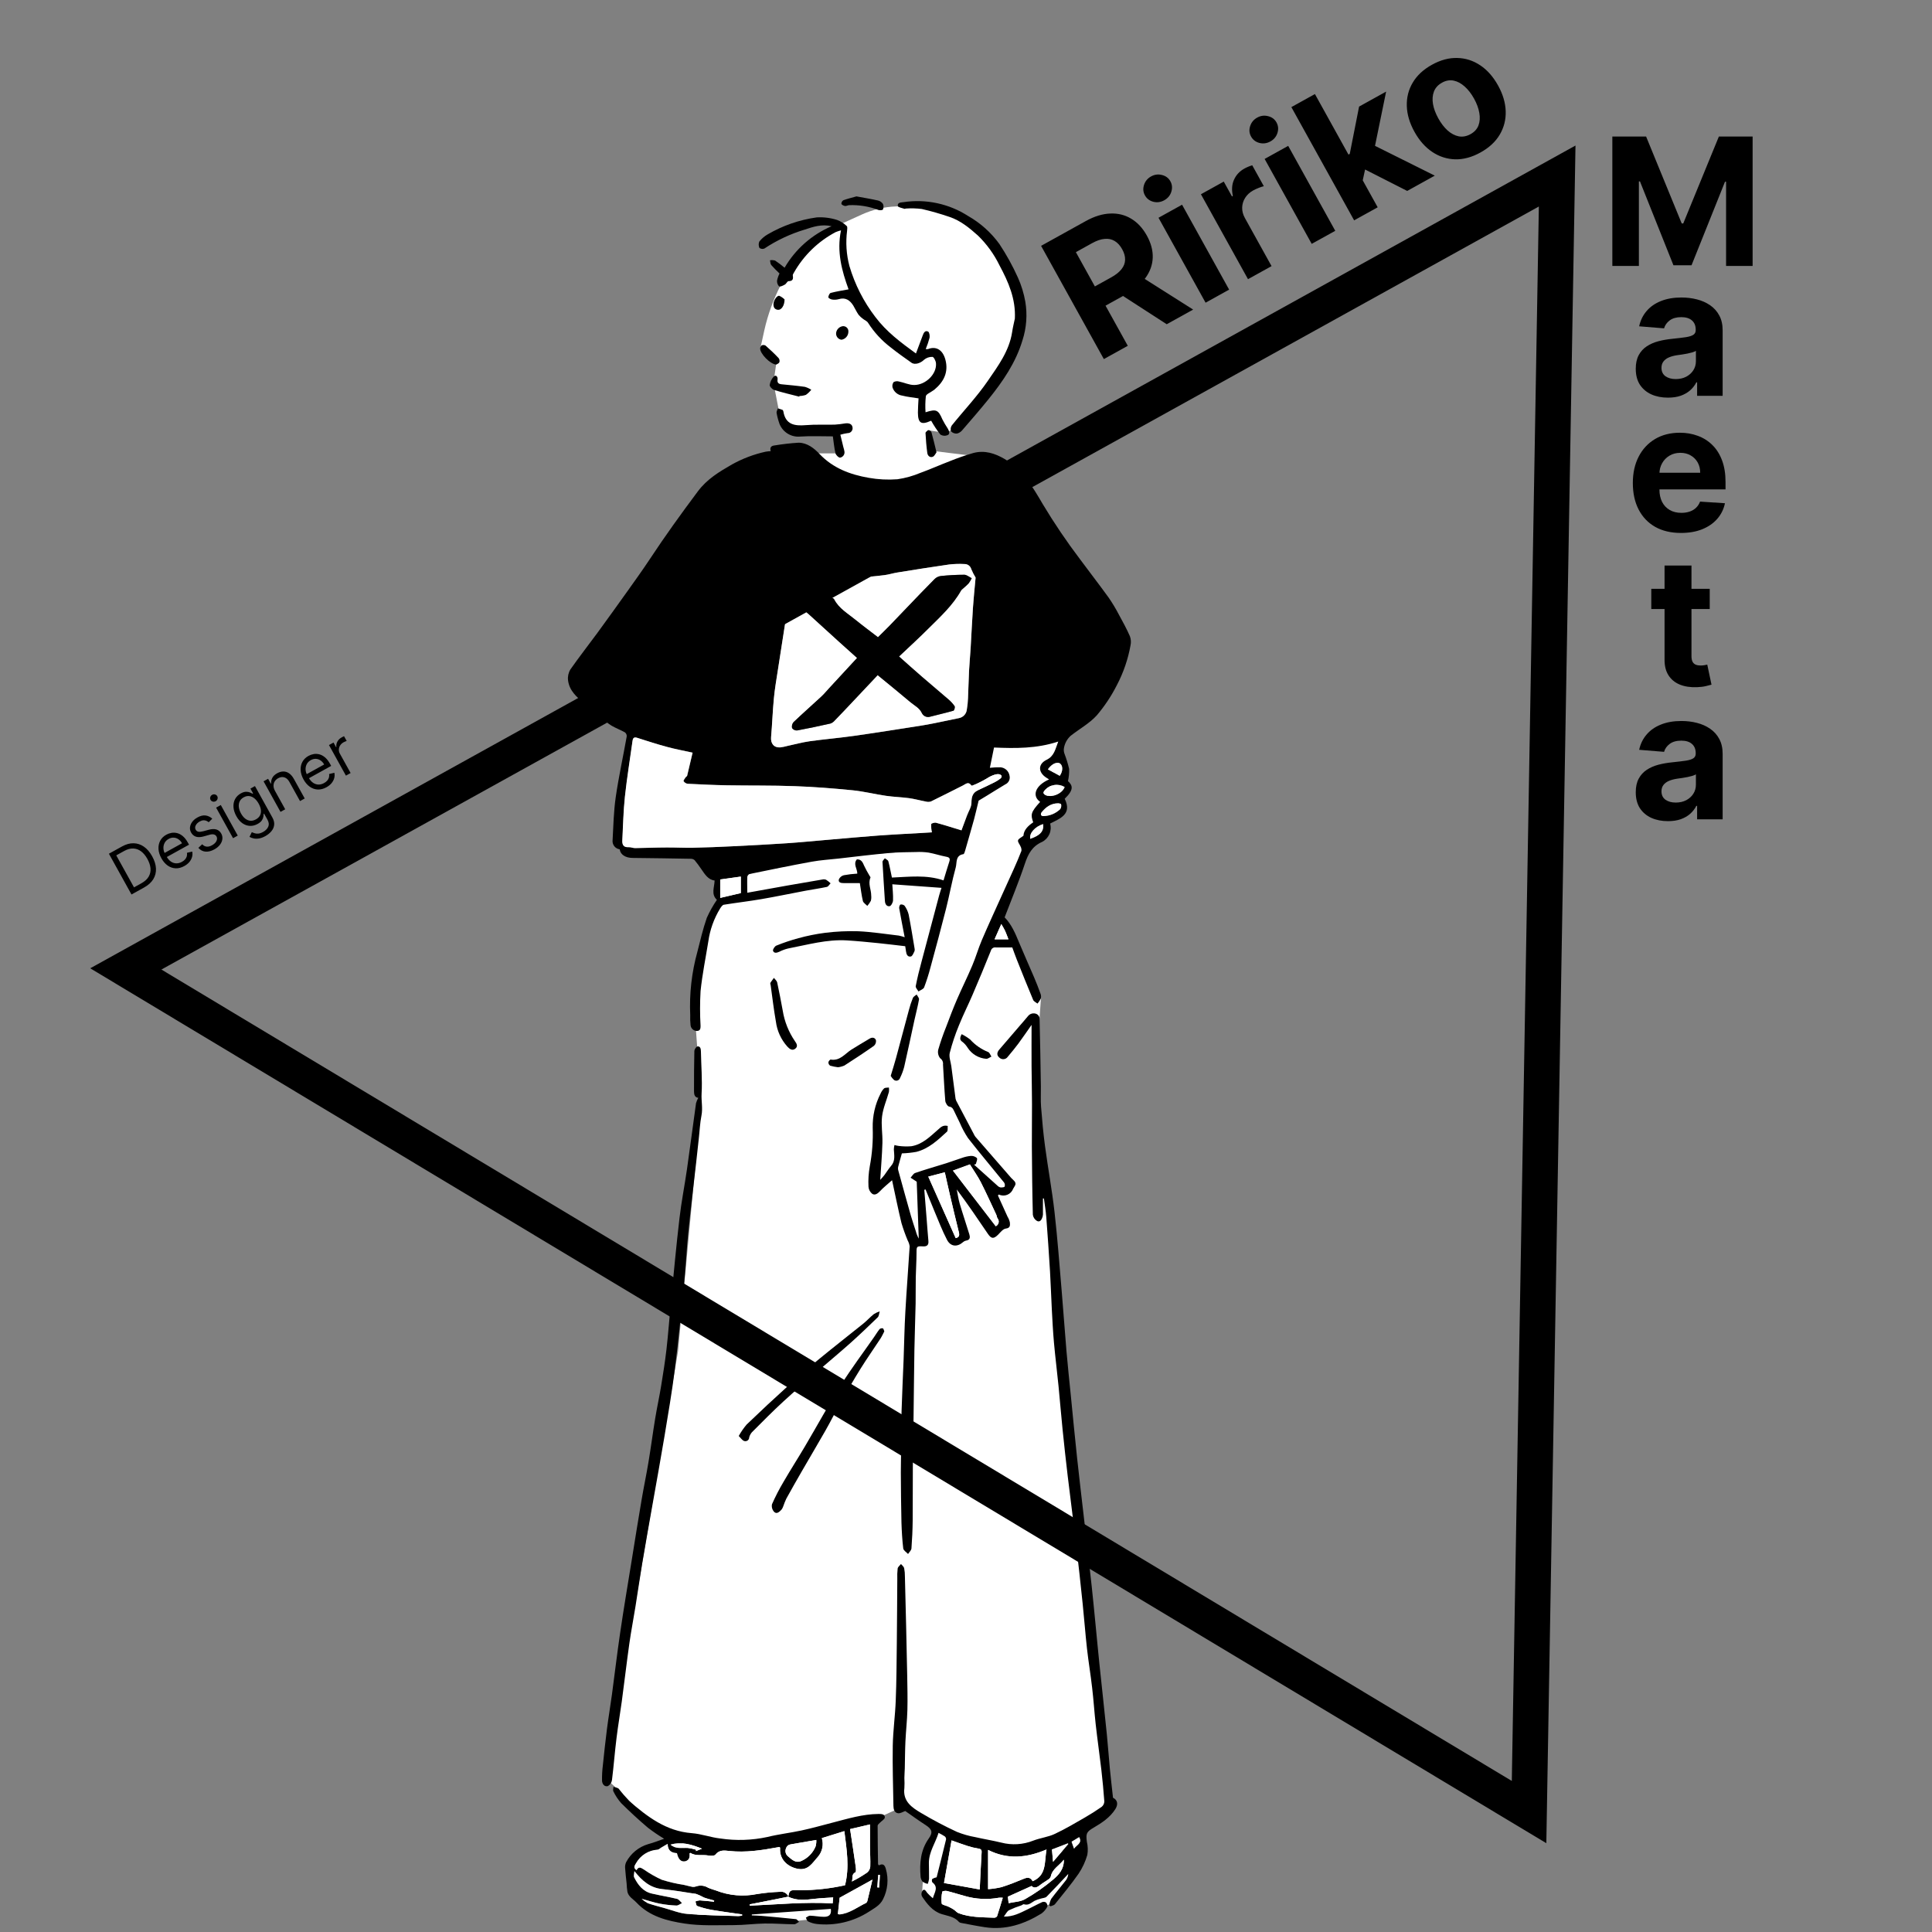 <svg width="364" height="364" viewBox="0 0 364 364" fill="none" xmlns="http://www.w3.org/2000/svg">
<rect x="0" y="0" width="364" height="364" fill="#808080" stroke="none"/>
<mask id="mask0_2341_705" style="mask-type:alpha" maskUnits="userSpaceOnUse" x="0" y="0" width="364" height="364">
<rect width="364" height="364" fill="#D9D9D9"/>
</mask>
<g mask="url(#mask0_2341_705)">
<mask id="mask1_2341_705" style="mask-type:alpha" maskUnits="userSpaceOnUse" x="3" y="-6" width="343" height="384">
<rect x="3" y="-6" width="343" height="384" fill="#D9D9D9"/>
</mask>
<g mask="url(#mask1_2341_705)">
<path d="M135.262 170.422L153.61 166.281H173.861L187.382 166.857L188.727 169.711L189.342 173.345L196.115 188.135L195.346 199.176L196.096 218.902L198.278 235.284L209.482 340.073L194.481 347.74L202.699 349.111L201.894 353.507L198.197 358.575L192.587 360.998L182.559 361.702L173.679 357.293L174.25 348.759L176.529 345.001L170.958 340.937L168.992 340.873L163.981 343.165C163.981 343.165 164.602 352.089 164.653 352.543C164.704 352.996 164.717 358.592 164.717 358.592L155.983 361.318L148.465 362.041L131.491 361.318L128.282 345.857L122.83 343.744L117.281 337.932L114.128 335.072L127.747 254.57L132.116 207.75L130.9 191.018L133.454 174.108L135.262 170.422Z" fill="white"/>
<path d="M186.229 138.56L183.077 152.845L179.54 159.776L135.691 163.07V169.886C135.691 169.886 177.705 166.347 177.803 166.61C177.9 166.872 188.155 170.999 188.155 170.999L198.03 148.52L200.131 135.938L186.229 138.56Z" fill="white"/>
<path d="M153.132 85.416H158.062V81.047L148.423 80.711L146.772 77.515L145.727 72.137L146.303 68.103L143.328 65.324L144 62.245C144.666 59.281 145.705 56.413 147.093 53.711L147.368 53.18L153.243 45.625L158.063 42.375L162.386 40.412C164.417 39.489 166.609 38.972 168.839 38.892L173.242 38.734C177.611 39.531 181.762 41.612 185.795 44.506L192.18 57.338L190.346 68.379L180.427 80.428L178.128 81.568L174.71 81.04L175.409 84.913L185.19 86.116L163.894 94.439L153.132 85.416Z" fill="white"/>
<path d="M188.011 225.228C188.619 226.572 189.227 227.917 189.832 229.241C190.04 229.576 190.186 229.944 190.266 230.329C190.296 230.824 190.384 231.362 189.503 231.469C188.981 231.53 188.494 232.165 188.064 232.605C187.232 233.437 186.783 233.432 186.135 232.477C184.226 229.671 182.323 226.854 180.257 224.098C180.442 224.994 180.559 225.913 180.818 226.787C181.389 228.726 182.048 230.639 182.633 232.572C182.788 233.079 182.801 233.607 182.052 233.728C181.829 233.77 181.621 233.871 181.45 234.021C180.351 234.981 179.114 234.905 178.425 233.594C177.504 231.829 176.795 229.944 176.018 228.108C175.453 226.764 174.926 225.44 174.381 224.102L174.142 224.166C174.288 225.972 174.433 227.777 174.579 229.581C174.69 230.983 174.784 232.384 174.915 233.779C174.996 234.579 174.646 234.868 173.891 234.825C172.711 234.758 172.68 234.845 172.68 235.977C172.68 237.55 172.566 239.124 172.536 240.683C172.506 242.313 172.536 243.948 172.509 245.576C172.449 248.47 172.331 251.361 172.28 254.254C172.21 258.435 172.176 262.613 172.122 266.794C172.079 269.987 172.011 273.18 171.984 276.37C171.958 279.731 171.984 283.093 171.954 286.473C171.935 288.225 171.857 289.979 171.723 291.727C171.696 292.093 171.306 292.431 171.082 292.779C170.767 292.443 170.219 292.107 170.175 291.73C169.983 290.113 169.89 288.476 169.839 286.846C169.765 283.7 169.738 280.554 169.721 277.408C169.721 275.838 169.769 274.271 169.785 272.703C169.812 270.373 169.785 268.041 169.866 265.712C169.96 262.546 170.122 259.379 170.242 256.213C170.356 253.171 170.4 250.123 170.578 247.085C170.804 242.994 171.136 238.91 171.385 234.82C171.33 234.428 171.204 234.05 171.012 233.704C170.564 232.633 170.174 231.539 169.842 230.427C169.202 227.785 168.669 225.123 168.071 222.36C167.247 223.099 166.447 223.724 165.766 224.457C165.332 224.921 164.811 225.234 164.344 224.931C164.137 224.769 163.967 224.566 163.844 224.334C163.721 224.103 163.647 223.848 163.628 223.586C163.56 222.295 163.643 221 163.876 219.727C164.323 217.353 164.507 214.936 164.424 212.521C164.367 210.266 164.878 208.033 165.91 206.028C166.064 205.667 166.286 205.339 166.565 205.063C166.777 204.891 167.167 204.945 167.476 204.898C167.515 205.176 167.515 205.457 167.476 205.735C167.046 207.272 166.381 208.76 166.186 210.337C165.984 211.97 166.303 213.666 166.253 215.331C166.186 217.616 165.987 219.898 165.839 222.295C166.115 221.982 166.387 221.713 166.612 221.411C167.045 220.84 167.409 220.208 167.879 219.673C168.719 218.722 168.464 217.629 168.407 216.547C168.418 216.272 168.457 215.998 168.521 215.73C168.787 215.808 169.059 215.866 169.334 215.902C170.114 216.002 170.903 216.021 171.687 215.959C173.791 215.623 175.223 214.14 176.728 212.833C177.222 212.406 177.635 211.909 178.557 212.134C178.516 212.49 178.621 213.03 178.406 213.226C176.695 214.799 174.984 216.427 172.643 217.018C171.743 217.18 170.832 217.275 169.918 217.303C169.703 218.076 169.441 218.957 169.219 219.845C169.171 220.08 169.182 220.324 169.252 220.554C170.035 223.397 170.818 226.241 171.625 229.078C171.904 230.056 172.246 231.014 172.552 231.985C172.677 232.465 172.861 232.927 173.1 233.36C172.972 229.726 172.839 226.097 172.716 222.638L171.56 221.885C171.846 221.579 172.077 221.112 172.427 220.994C174.366 220.322 176.336 219.774 178.285 219.159C179.294 218.844 180.262 218.464 181.257 218.151C181.785 217.958 182.337 217.834 182.897 217.782C183.311 217.753 183.719 217.89 184.033 218.161C184.225 218.43 183.939 218.911 183.868 219.301L183.532 219.439C185.028 220.783 186.517 222.128 188.019 223.472C188.178 223.616 188.378 223.706 188.59 223.728C188.825 223.728 189.212 223.698 189.279 223.557C189.321 223.431 189.334 223.297 189.317 223.166C189.299 223.034 189.252 222.908 189.179 222.797C186.92 220.001 184.594 217.255 182.379 214.422C181.765 213.494 181.238 212.512 180.806 211.487C180.47 210.842 180.184 210.177 179.855 209.531C179.626 209.083 179.518 208.584 178.816 208.482C178.523 208.439 178.144 207.81 178.1 207.437C177.908 205.151 177.811 202.856 177.667 200.567C177.698 200.341 177.665 200.11 177.572 199.901C177.479 199.693 177.329 199.514 177.139 199.387C176.958 199.164 176.831 198.902 176.767 198.621C176.703 198.341 176.704 198.05 176.77 197.77C177.196 196.295 177.699 194.844 178.276 193.421C178.916 191.703 179.573 189.992 180.293 188.315C181.217 186.174 182.266 184.09 183.174 181.93C183.846 180.363 184.306 178.71 184.975 177.144C186.205 174.266 187.52 171.43 188.807 168.569C189.543 166.929 190.302 165.296 191.035 163.652C191.525 162.546 192.013 161.437 192.443 160.308C192.474 160.018 192.415 159.726 192.276 159.471C192.128 159.081 191.735 158.671 191.802 158.342C191.869 158.012 192.39 157.814 192.826 157.457C192.877 156.389 193.684 155.592 194.661 154.933C194.167 153.485 194.154 153.065 195.972 151.078C194.385 149.959 195.024 148.005 197.653 146.847L197.122 146.511C195.569 145.502 195.532 143.95 197.192 143.149C198.641 142.437 198.829 141.133 199.38 139.711C195.313 141.056 191.313 141.008 187.279 140.837C187.01 142.155 186.751 143.432 186.499 144.656C187.169 144.584 187.843 144.554 188.516 144.565C188.93 144.602 189.319 144.776 189.624 145.059C189.928 145.342 190.129 145.718 190.197 146.128C190.282 146.455 190.247 146.803 190.1 147.107C189.952 147.411 189.7 147.653 189.39 147.788C188.223 148.48 187.081 149.206 185.925 149.913C185.31 150.289 184.691 150.655 184.379 150.847C184.043 152.191 183.821 153.263 183.528 154.322C182.984 156.295 182.412 158.258 181.848 160.224C181.774 160.48 181.656 160.896 181.512 160.928C179.979 161.154 180.312 162.529 180.07 163.412C179.357 165.99 178.89 168.635 178.235 171.233C177.307 174.907 176.314 178.56 175.321 182.218C174.985 183.508 174.581 184.781 174.111 186.029C173.976 186.365 173.412 186.546 173.042 186.797C172.861 186.461 172.471 186.082 172.53 185.789C172.829 184.252 173.202 182.723 173.618 181.205C174.718 177.014 175.84 172.826 176.959 168.638C177.087 168.147 177.261 167.666 177.386 167.276L168.117 166.604C168.17 167.545 168.291 168.597 168.251 169.629C168.251 170.026 167.885 170.688 167.611 170.732C167.07 170.816 166.754 170.359 166.72 169.724C166.579 167.273 166.384 164.83 166.266 162.38C166.266 162.161 166.559 161.926 166.714 161.707C166.94 161.892 167.306 162.044 167.37 162.275C167.639 163.284 167.824 164.329 168.042 165.337C171.276 165.209 174.563 164.766 177.766 165.872C178.102 164.746 178.47 163.539 178.854 162.343C179.036 161.778 178.918 161.529 178.287 161.415C177.16 161.207 176.068 160.83 174.942 160.632C174.163 160.523 173.375 160.488 172.59 160.527C170.909 160.561 169.228 160.554 167.548 160.709C164.375 161.002 161.216 161.382 158.053 161.751C156.335 161.943 154.605 162.044 152.91 162.353C148.995 163.065 145.099 163.872 141.2 164.672C141.093 164.722 141 164.797 140.929 164.892C140.858 164.986 140.812 165.096 140.793 165.213C140.753 166.12 140.793 167.028 140.793 168.198C143.422 167.724 145.929 167.267 148.437 166.823C150.599 166.445 152.762 166.073 154.924 165.707C155.162 165.65 155.411 165.665 155.64 165.751C155.943 165.947 156.227 166.172 156.487 166.423C156.258 166.652 156.064 167.025 155.798 167.095C154.47 167.381 153.126 167.566 151.792 167.814C148.995 168.339 146.213 168.927 143.413 169.407C141.077 169.807 138.707 170.08 136.378 170.456C136.106 170.5 135.847 170.893 135.666 171.179C134.512 173.067 133.759 175.172 133.454 177.363C132.95 180.483 132.314 183.588 131.989 186.727C131.864 188.917 131.864 191.112 131.989 193.301C131.989 193.788 131.925 194.185 131.377 194.232C131.069 194.253 130.765 194.153 130.528 193.955C130.291 193.756 130.14 193.474 130.107 193.167C130.039 192.534 130.018 191.897 130.043 191.261C129.861 187.24 130.315 183.215 131.387 179.335C131.932 177.188 132.439 175.016 133.165 172.929C133.695 171.741 134.331 170.603 135.068 169.531C133.925 168.482 134.604 167.178 134.637 165.891C133.4 165.74 132.802 164.715 132.136 163.76C131.74 163.189 131.337 162.614 130.886 162.079C130.697 161.9 130.447 161.8 130.187 161.797C126.521 161.73 122.854 161.677 119.186 161.639C117.841 161.639 116.864 160.994 116.759 160.015C116.356 159.962 115.99 159.754 115.738 159.434C115.487 159.114 115.371 158.709 115.415 158.304C115.566 155.588 115.62 152.853 116.01 150.167C116.567 146.342 117.401 142.558 118.08 138.739C118.089 138.596 118.063 138.452 118.005 138.32C117.946 138.189 117.857 138.073 117.744 137.983C116.912 137.516 116.003 137.19 115.186 136.699C114.503 136.258 113.855 135.764 113.25 135.22C112.195 134.333 111.193 133.385 110.121 132.531C108.655 131.358 107.251 130.128 107.019 128.142C106.942 127.438 107.1 126.729 107.467 126.125C109.111 123.772 110.889 121.515 112.583 119.201C114.462 116.633 116.31 114.048 118.153 111.471C119.589 109.454 121.044 107.437 122.412 105.37C125.293 101.001 128.337 96.779 131.463 92.598C133.214 90.245 135.53 88.874 137.94 87.486C139.917 86.389 142.044 85.587 144.252 85.103C144.568 85.048 144.887 85.013 145.207 84.998C145.008 84.343 145.254 83.99 145.949 83.919C147.437 83.673 148.935 83.502 150.44 83.407C152.073 83.407 153.377 84.446 154.409 85.538C156.964 88.227 160.197 89.42 163.686 90.025C165.468 90.341 167.283 90.431 169.087 90.294C170.571 90.078 172.021 89.673 173.403 89.091C175.259 88.419 177.056 87.612 178.898 86.906C180.366 86.309 181.863 85.788 183.385 85.347C185.498 84.785 187.419 85.39 189.284 86.482C192.699 88.499 194.594 91.797 196.506 95.053C198.645 98.611 200.973 102.052 203.481 105.361C205.274 107.781 207.121 110.163 208.885 112.604C209.582 113.617 210.216 114.671 210.784 115.76C211.521 117.105 212.257 118.449 212.875 119.854C213.083 120.41 213.125 121.015 212.996 121.595C212.526 124.216 211.655 126.748 210.414 129.104C209.379 131.143 208.108 133.053 206.626 134.795C205.242 136.314 203.332 137.349 201.693 138.65C200.998 139.293 200.552 140.161 200.432 141.1C200.407 141.389 200.442 141.679 200.536 141.953C200.899 142.906 201.199 143.882 201.433 144.874C201.455 145.644 201.381 146.413 201.211 147.163C202.108 147.98 202.371 148.793 200.596 150.493C202.027 153.403 199.759 154.19 197.85 155.161C198.034 155.819 197.987 156.521 197.716 157.148C197.444 157.775 196.966 158.29 196.361 158.607C194.461 159.444 193.698 160.896 193.084 162.751C191.961 166.132 190.576 169.43 189.279 172.835C190.559 174.125 191.295 175.86 192.018 177.617C192.918 179.788 193.893 181.926 194.81 184.087C195.259 185.133 195.668 186.191 196.054 187.26C196.161 187.548 196.172 187.862 196.087 188.157C195.922 188.49 195.715 188.8 195.472 189.081C195.193 188.856 194.78 188.685 194.655 188.392C193.589 185.858 192.571 183.304 191.553 180.749C191.254 180.003 190.995 179.243 190.72 178.503H187.632C187.427 178.466 187.215 178.508 187.039 178.621C186.864 178.734 186.738 178.909 186.687 179.112C185.571 181.908 184.406 184.688 183.218 187.458C182.398 189.37 181.451 191.235 180.674 193.171C179.975 194.858 179.395 196.592 178.94 198.361C178.751 199.124 179.121 200.041 179.232 200.868C179.498 202.912 179.753 204.958 180.032 207.002C180.088 207.249 180.186 207.484 180.321 207.698C181.358 209.674 182.401 211.649 183.45 213.621C183.534 213.812 183.639 213.995 183.762 214.165C186.014 216.764 188.271 219.358 190.532 221.946C190.756 222.151 190.97 222.368 191.172 222.594C191.556 223.146 191.135 223.479 190.883 223.966C190.788 224.222 190.641 224.456 190.451 224.652C190.261 224.848 190.032 225.002 189.779 225.104C189.526 225.207 189.254 225.255 188.981 225.247C188.708 225.238 188.44 225.173 188.194 225.054L188.011 225.228ZM181.147 156.443C181.503 155.505 181.863 154.56 182.22 153.613C182.512 152.83 183.033 152.05 183.043 151.26C183.043 150.019 183.291 149.32 184.388 148.816C185.376 148.359 186.357 147.892 187.328 147.408C187.731 147.212 188.111 146.974 188.464 146.698C188.82 146.406 188.848 146.066 188.336 145.888C187.696 145.673 186.41 146.337 185.879 146.702C185.017 147.217 184.11 147.656 183.17 148.012C183.141 148.016 183.11 148.013 183.082 148.002C183.054 147.992 183.029 147.975 183.009 147.952C182.471 147.172 181.957 147.731 181.449 147.982C179.433 148.991 177.433 150.022 175.4 151.007C175.083 151.102 174.745 151.102 174.428 151.007C173.376 150.815 172.341 150.517 171.282 150.372C169.847 150.18 168.391 150.144 166.963 149.936C164.842 149.626 162.751 149.096 160.624 148.887C157.014 148.527 153.389 148.247 149.768 148.114C145.503 147.959 141.228 148.023 136.956 147.95C134.502 147.906 132.045 147.788 129.593 147.664C129.436 147.645 129.285 147.593 129.151 147.51C129.017 147.427 128.902 147.315 128.816 147.183C128.739 147.035 129.051 146.679 129.209 146.427C129.273 146.323 129.451 146.259 129.478 146.155C129.838 144.682 130.182 143.201 130.506 141.801C128.873 141.438 127.305 141.152 125.774 140.739C123.868 140.227 121.983 139.63 120.104 139.015C119.482 138.81 119.277 139.015 119.197 139.579C118.713 143.078 118.138 146.57 117.761 150.08C117.469 152.816 117.425 155.578 117.271 158.328C117.231 159.107 117.476 159.672 118.444 159.608C118.847 159.581 119.261 159.786 119.671 159.78C121.66 159.76 123.647 159.675 125.637 159.662C127.29 159.662 128.947 159.746 130.604 159.712C133.065 159.662 135.522 159.561 137.999 159.44C141.434 159.269 144.872 159.104 148.307 158.864C150.817 158.696 153.321 158.444 155.829 158.232C159.046 157.957 162.259 157.656 165.476 157.419C168.165 157.217 170.884 157.083 173.586 156.935L175.603 156.814C175.48 156.308 175.432 155.787 175.462 155.268C175.495 155.113 176.102 154.932 176.382 155.006C177.927 155.432 179.481 155.923 181.147 156.441V156.443ZM183.81 108.828C183.495 108.318 183.225 107.783 183 107.228C182.925 106.948 182.758 106.702 182.527 106.529C182.295 106.356 182.012 106.266 181.723 106.273C180.76 106.22 179.794 106.248 178.836 106.357C175.576 106.82 172.319 107.345 169.065 107.869C168.265 107.997 167.485 108.253 166.682 108.356C164.84 108.602 162.968 108.672 161.149 109.029C157.281 109.771 153.419 110.635 149.587 111.492C149.252 111.627 148.984 111.888 148.841 112.218C148.684 112.634 148.584 113.07 148.545 113.512C147.873 117.741 147.215 121.97 146.572 126.2C146.297 127.993 145.984 129.786 145.813 131.579C145.578 134.005 145.501 136.449 145.286 138.878C145.178 140.081 145.816 140.894 147.014 140.817C147.468 140.757 147.918 140.665 148.359 140.542C149.757 140.243 151.145 139.869 152.557 139.657C155.323 139.273 158.109 139.039 160.876 138.649C165.057 138.057 169.228 137.388 173.403 136.74C174.293 136.602 175.177 136.438 176.058 136.259C177.604 135.95 179.146 135.614 180.693 135.299C181.08 135.224 181.433 135.025 181.698 134.733C181.964 134.441 182.127 134.071 182.165 133.679C182.288 132.966 182.362 132.247 182.387 131.524C182.467 129.783 182.501 128.039 182.588 126.298C182.653 124.953 182.793 123.609 182.874 122.241C183.028 119.68 183.14 117.115 183.315 114.558C183.422 112.743 183.617 110.945 183.809 108.813L183.81 108.828ZM187.608 231.034C187.743 230.972 187.862 230.879 187.955 230.762C188.048 230.645 188.113 230.509 188.144 230.363C188.175 230.217 188.172 230.066 188.134 229.922C188.097 229.778 188.026 229.644 187.928 229.532C187.81 229.333 187.8 229.075 187.7 228.859C186.739 226.819 185.821 224.762 184.795 222.753C184.214 221.61 183.451 220.555 182.735 219.391L179.542 220.558L187.608 231.034ZM174.893 221.687L180.059 233.275C180.732 233.12 180.796 232.734 180.654 232.166C180.066 229.813 179.502 227.424 178.947 225.047C178.611 223.673 178.325 222.294 178.005 220.876L174.893 221.687ZM135.692 169.169L139.574 168.262V165.156L135.692 165.697V169.169ZM200.585 148.277C200.006 147.929 199.324 147.792 198.656 147.888C197.987 147.984 197.372 148.308 196.914 148.804C196.666 149.097 196.366 149.439 196.914 149.759C198.05 150.391 200.131 149.571 200.585 148.277ZM199.405 151.342C198.793 151.355 198.193 151.51 197.652 151.796C197.111 152.082 196.644 152.491 196.289 152.989C195.994 153.325 196.064 153.772 196.569 153.757C197.756 153.737 198.892 153.269 199.748 152.447C199.838 152.315 199.898 152.165 199.927 152.009C199.955 151.852 199.95 151.691 199.913 151.536C199.892 151.399 199.459 151.359 199.408 151.342L199.405 151.342ZM199.657 146.173C200.297 145.285 200.286 144.274 199.728 143.86C199.169 143.447 198.175 143.911 197.442 144.949L199.657 146.173ZM188.653 174.097C188.176 175.175 187.782 176.073 187.383 176.974H189.998C189.766 176.382 189.591 175.875 189.369 175.387C189.197 175.008 188.965 174.651 188.653 174.097ZM196.538 155.273C194.985 155.743 193.896 157.011 194.105 158.052C195.997 157.387 196.696 156.61 196.538 155.256V155.273Z" fill="black"/>
<path d="M196.497 225.784V228.406C196.52 228.678 196.499 228.953 196.436 229.219C196.272 229.709 196.006 230.325 195.401 230.051C195.185 229.929 195 229.76 194.86 229.555C194.72 229.351 194.629 229.117 194.594 228.871C194.483 224.613 194.44 220.356 194.409 216.099C194.393 213.41 194.446 210.721 194.436 208.032C194.436 205.679 194.366 203.294 194.352 200.925C194.336 198.276 194.352 195.628 194.352 193.097C193.589 194.179 192.746 195.423 191.855 196.633C191.226 197.484 190.541 198.293 189.865 199.107C189.778 199.234 189.665 199.34 189.532 199.418C189.399 199.495 189.25 199.542 189.097 199.555C188.944 199.568 188.789 199.547 188.645 199.492C188.501 199.438 188.371 199.353 188.265 199.242C187.743 198.798 187.831 198.26 188.265 197.752C189.548 196.27 190.819 194.781 192.093 193.296C192.623 192.677 193.172 192.072 193.682 191.439C193.866 191.203 194.124 191.036 194.414 190.963C194.703 190.89 195.009 190.915 195.283 191.035C195.432 191.107 195.562 191.213 195.662 191.344C195.762 191.476 195.83 191.629 195.859 191.792C195.97 196.094 196.037 200.396 196.105 204.698C196.124 205.975 196.041 207.259 196.142 208.53C196.334 211.007 196.559 213.488 196.888 215.951C197.442 220.075 198.202 224.173 198.673 228.308C199.241 233.323 199.614 238.36 200.041 243.393C200.361 247.124 200.612 250.858 200.932 254.589C201.17 257.358 201.469 260.124 201.745 262.887C202.138 266.846 202.513 270.803 202.938 274.755C203.338 278.486 203.788 282.21 204.215 285.937C204.706 290.249 205.224 294.561 205.684 298.877C205.946 301.28 206.171 303.69 206.41 306.1C206.649 308.51 206.871 310.947 207.123 313.367C207.586 317.817 208.083 322.267 208.531 326.717C208.75 328.878 208.894 331.046 209.103 333.211C209.274 335.016 209.492 336.814 209.697 338.703C210.534 339.12 210.736 339.92 210.117 340.88C209.109 342.443 207.603 343.431 206.044 344.345C204.699 345.131 204.565 345.448 204.774 347.003C204.968 347.814 204.997 348.655 204.858 349.477C204.496 350.73 203.944 351.919 203.22 353.003C201.832 355 200.269 356.872 198.747 358.774C198.579 358.986 198.206 359.036 197.927 359.158L197.671 358.983C197.731 358.555 197.861 358.14 198.055 357.753C198.956 356.543 199.944 355.4 200.865 354.201C201.096 353.861 201.234 353.467 201.265 353.058C199.921 354.493 198.576 355.945 197.192 357.34C196.936 357.596 196.423 357.596 196.039 357.724C195.644 357.822 195.26 357.96 194.893 358.138C194.272 358.501 193.741 359.055 192.903 358.769C192.785 358.729 192.601 358.921 192.44 358.981C191.642 359.232 190.863 359.538 190.107 359.896C189.714 360.114 189.489 360.638 189.133 361.092C190.891 361.149 192.235 360.388 193.606 359.731C194.531 359.283 195.431 358.787 196.366 358.363C196.485 358.319 196.614 358.304 196.74 358.32C196.866 358.336 196.987 358.382 197.092 358.454C197.267 358.632 197.428 359.065 197.32 359.23C197.061 359.735 196.688 360.173 196.232 360.511C192.962 362.528 189.453 363.684 185.55 363.096C184.052 362.87 182.566 362.564 181.077 362.289C180.93 362.273 180.791 362.21 180.681 362.111C179.82 361.103 178.563 360.989 177.42 360.626C175.666 360.068 174.647 358.676 173.676 357.264C173.607 357.077 173.588 356.876 173.62 356.679C173.652 356.483 173.733 356.298 173.857 356.142C174.254 355.833 174.462 356.334 174.701 356.636C175.03 356.996 175.382 357.333 175.756 357.645C176.072 356.505 176.876 355.564 175.662 354.643C175.606 354.546 175.575 354.437 175.571 354.325C175.568 354.214 175.592 354.103 175.642 354.003C175.9 353.856 176.179 353.75 176.469 353.69C177.054 351.364 177.662 348.961 178.244 346.555C178.252 346.45 178.236 346.344 178.196 346.247C178.157 346.149 178.095 346.062 178.015 345.993C177.633 345.747 177.237 345.522 176.829 345.321C176.253 347.217 174.994 348.911 175.007 351.011C175.007 352.019 175.058 352.996 175.037 353.985C174.994 354.311 174.912 354.631 174.792 354.937C174.448 354.863 174.122 354.723 173.832 354.523C173.6 354.249 173.462 353.907 173.439 353.549C173.234 351.018 173.439 348.575 174.975 346.396C175.812 345.22 175.597 344.632 174.399 343.855C173.055 342.992 171.777 342.054 170.557 341.206C170.137 341.347 169.637 341.683 169.193 341.623C168.501 341.526 168.333 340.867 168.326 340.219C168.272 336.441 168.134 332.66 168.202 328.881C168.256 326.048 168.656 323.225 168.763 320.395C168.905 316.809 168.922 313.219 168.965 309.638C169.013 305.585 169.025 301.531 169.056 297.478C169.029 296.82 169.052 296.162 169.126 295.508C169.177 295.202 169.533 294.951 169.751 294.672C169.956 294.928 170.276 295.152 170.346 295.44C170.45 295.978 170.499 296.525 170.491 297.073C170.576 300.195 170.654 303.317 170.723 306.441C170.797 309.533 170.871 312.625 170.924 315.714C170.958 317.872 171.015 320.034 170.958 322.191C170.905 324.147 170.683 326.1 170.589 328.057C170.508 329.737 170.508 331.445 170.468 333.135C170.451 333.754 170.397 334.369 170.39 334.988C170.426 335.616 170.426 336.245 170.39 336.873C170.054 339.404 171.846 340.571 173.583 341.599C175.759 342.892 177.999 344.073 180.295 345.138C181.416 345.588 182.58 345.92 183.77 346.129C185.39 346.502 187.035 346.761 188.65 347.157C190.643 347.675 192.748 347.546 194.663 346.788C196.007 346.27 197.473 346.115 198.76 345.51C200.697 344.614 202.532 343.493 204.384 342.437C205.472 341.812 206.538 341.136 207.56 340.42C207.711 340.298 207.833 340.144 207.92 339.97C208.006 339.796 208.054 339.606 208.061 339.412C207.923 337.422 207.725 335.439 207.503 333.457C207.167 330.59 206.757 327.744 206.435 324.866C206.178 322.571 206.038 320.256 205.762 317.959C205.48 315.502 205.07 313.059 204.794 310.602C204.479 307.785 204.273 304.948 203.977 302.129C203.593 298.411 203.184 294.696 202.751 290.983C202.243 286.684 201.675 282.389 201.161 278.09C200.816 275.177 200.494 272.256 200.196 269.327C199.917 266.605 199.702 263.876 199.433 261.15C199.164 258.424 198.817 255.695 198.572 252.959C198.384 250.862 198.28 248.754 198.166 246.654C198.038 244.281 197.974 241.901 197.829 239.532C197.621 236.117 197.386 232.704 197.125 229.294C197.034 228.127 196.829 226.968 196.677 225.805L196.497 225.784ZM194.551 354.434C197.219 353.291 196.749 350.888 197.159 348.457C193.415 350.041 189.86 350.397 186.152 348.538V355.933C187.001 355.875 187.844 355.748 188.672 355.553C190.091 355.109 191.483 354.544 192.854 353.984C193.61 353.657 194.168 353.691 194.551 354.434H194.551ZM184.586 355.989C184.703 353.616 184.791 351.431 184.922 349.25C184.955 348.733 185.009 348.383 184.34 348.285C183.632 348.173 182.935 348.004 182.253 347.781C181.285 347.475 180.332 347.109 179.272 346.743C178.795 349.432 178.331 352.063 177.85 354.772L184.586 355.989ZM188.932 357.545C188.687 357.527 188.441 357.527 188.195 357.545C186.045 357.939 183.833 357.824 181.735 357.209C180.616 356.906 179.507 356.537 178.374 356.268C178.108 356.201 177.541 356.315 177.53 356.409C177.37 357.14 177.332 357.892 177.419 358.634C177.466 358.89 178.229 359.004 178.656 359.211C179.012 359.373 179.356 359.56 179.684 359.772C180.021 359.98 180.261 360.334 180.609 360.464C182.777 361.274 185.066 361.22 187.332 361.311C187.433 361.31 187.533 361.285 187.623 361.238C187.713 361.19 187.791 361.122 187.849 361.039C188.222 359.926 188.548 358.806 188.932 357.543V357.545ZM200.433 350.379C199.526 351.526 198.265 352.108 197.983 353.526C197.907 353.748 197.758 353.937 197.56 354.064C197.056 354.434 196.487 354.736 196.007 355.116C195.405 355.616 194.841 355.82 194.357 355.324L189.893 357.341C189.937 357.711 189.991 358.168 190.038 358.558C191.093 358.319 192.253 358.312 193.124 357.805C195.004 356.741 196.781 355.503 198.431 354.107C199.421 353.271 200.481 352.202 200.433 350.377V350.379ZM198.192 348.443C198.26 349.18 198.321 349.872 198.401 350.776L201.278 347.398L201.164 347.297L198.192 348.443ZM201.89 346.988C202.048 347.425 202.179 347.801 202.354 348.292C202.857 347.566 203.95 347.264 203.318 346.124L201.89 346.988Z" fill="black"/>
<path d="M125.128 346.433C124.066 345.796 123.041 345.098 122.059 344.343C120.322 342.864 118.641 341.318 117.018 339.705C116.44 339.041 115.953 338.304 115.569 337.513C115.445 337.292 115.569 336.937 115.569 336.649C115.905 336.767 116.349 336.787 116.577 337.019C117.183 337.81 117.829 338.57 118.513 339.294C121.948 342.269 125.498 345.008 130.328 345.377C132.146 345.511 133.918 346.187 135.736 346.385C138.682 346.824 141.684 346.726 144.596 346.096C146.723 345.569 148.915 345.324 151.059 344.859C153.006 344.439 154.925 343.895 156.854 343.397C159.71 342.654 162.544 341.787 165.536 341.761C166.084 341.761 166.712 341.777 166.705 342.412C166.705 342.749 166.111 343.064 165.794 343.4C165.626 343.578 165.351 343.777 165.351 343.965C165.351 346.375 165.391 348.785 165.428 351.195C165.428 351.272 165.522 351.346 165.589 351.447C166.346 351.024 166.698 351.366 166.9 352.119C167.456 354.03 167.261 356.081 166.356 357.854C165.771 359.02 164.675 359.534 163.667 360.207C160.765 362.061 157.316 362.867 153.892 362.492C153.322 362.425 152.768 362.261 152.252 362.008C152.047 361.917 151.967 361.545 151.829 361.296C152.091 361.168 152.356 360.916 152.615 360.926C153.486 360.953 154.35 361.135 155.216 361.141C156.083 361.148 156.702 360.839 156.537 359.646L141.647 360.698V360.872C142.242 360.899 142.837 360.906 143.429 360.956C145.606 361.148 147.778 361.34 149.949 361.578C150.164 361.602 150.345 361.914 150.544 362.086C150.235 362.247 149.925 362.549 149.616 362.546C147.771 362.529 145.919 362.375 144.077 362.401C142.131 362.432 140.185 362.704 138.239 362.704C135.16 362.704 132.029 362.868 129.01 362.411C125.706 361.907 122.388 361.09 119.891 358.428C119.289 357.788 118.436 357.382 118.211 356.438C118.129 355.902 118.077 355.363 118.056 354.821C117.965 353.904 117.841 352.993 117.787 352.075C117.73 351.66 117.791 351.237 117.962 350.855C118.394 350.038 118.984 349.315 119.699 348.729C120.413 348.143 121.238 347.706 122.124 347.444C123.162 347.169 124.17 346.762 125.128 346.433ZM148.542 357.333L145.897 357.874C144.344 358.183 142.788 358.486 141.232 358.792L141.262 359.04C146.435 358.811 151.604 358.304 156.868 358.61C156.895 358.304 156.928 357.937 156.968 357.487C155.748 357.575 154.639 357.612 153.543 357.74C151.836 357.938 150.139 358.167 148.502 357.347C148.653 356.849 148.599 356.19 149.346 356.123C149.786 356.086 150.237 356.123 150.69 356.123C153.555 356.119 156.41 355.803 159.206 355.182C160.086 351.71 159.502 348.395 159.078 344.984L154.826 346.308C155.011 346.913 155.04 347.554 154.909 348.173C154.779 348.791 154.493 349.366 154.08 349.845C153.031 350.984 152.262 352.55 150.134 352.066C148.198 351.626 146.817 350.187 146.961 348.225C146.95 348.138 146.926 348.054 146.887 347.976L146.508 348.04C143.509 348.595 140.508 349.049 137.433 348.736C136.481 348.636 135.523 348.464 134.77 349.428C134.572 349.685 133.853 349.66 133.409 349.58C132.3 349.375 131.104 349.747 130.048 349.095C130.048 349.095 129.961 349.156 129.913 349.186C130.021 350.117 129.721 350.595 128.962 350.692C128.203 350.79 127.759 350.256 127.517 349.143C126.576 349.079 125.809 348.78 125.762 347.392L124.563 348.096C124.331 348.234 124.105 348.469 123.867 348.489C123.035 348.547 122.232 348.811 121.528 349.258C120.825 349.704 120.244 350.32 119.838 351.048C119.502 351.596 119.307 351.928 119.922 352.368C120.339 351.551 120.833 351.948 121.347 352.261C122.399 353 123.517 353.639 124.688 354.17C126.07 354.597 127.481 354.923 128.909 355.149C129.649 355.3 130.499 355.652 131.124 355.424C131.5 355.288 131.902 355.24 132.3 355.282C132.698 355.325 133.08 355.457 133.419 355.669C133.894 355.864 134.379 356.033 134.872 356.177C137.352 357.157 140.065 357.39 142.676 356.849C144.073 356.631 145.482 356.494 146.894 356.439C147.23 356.375 147.577 356.43 147.877 356.593C148.177 356.756 148.412 357.017 148.542 357.333ZM134.52 358.293L134.55 358.068C133.898 357.88 133.239 357.732 132.604 357.497C132.137 357.232 131.649 357.008 131.145 356.825C129.028 356.469 126.903 356.152 124.759 355.914C122.511 355.679 120.994 354.398 119.522 352.532C119.496 353.023 119.348 353.433 119.479 353.699C120.188 355.117 121.13 356.358 122.773 356.747C124.36 357.124 125.974 357.376 127.559 357.756C127.912 357.843 128.181 358.277 128.487 358.552C128.151 358.717 127.783 359.033 127.445 359.016C126.37 358.972 125.3 358.849 124.244 358.647C123.175 358.435 122.131 358.082 120.882 357.743C121.234 358.069 121.626 358.349 122.049 358.575C123.027 358.911 124.039 359.173 125.04 359.449C126.513 359.853 127.968 360.458 129.467 360.592C132.657 360.864 135.853 360.885 139.067 360.999C139.317 360.989 139.566 360.96 139.812 360.912V360.68C137.9 360.401 135.977 360.155 134.072 359.829C133.143 359.663 132.23 359.418 131.342 359.097C131.157 359.033 131.124 358.536 131.022 358.24C131.279 358.133 131.549 358.067 131.826 358.041C132.744 358.106 133.631 358.204 134.522 358.291L134.52 358.293ZM163.908 343.733L160.161 344.61C160.527 347.034 160.89 349.387 161.226 351.743C161.273 352.079 161.31 352.674 161.156 352.751C160.339 353.148 160.742 353.921 160.483 354.496C161.49 354 162.458 353.43 163.38 352.792C163.546 352.653 163.683 352.483 163.783 352.292C163.882 352.1 163.943 351.891 163.962 351.676C164.009 350.446 163.921 349.212 163.908 347.979C163.898 346.604 163.908 345.23 163.908 343.734V343.733ZM158.194 357.544C158.103 358.381 157.982 359.504 157.858 360.603C158.02 360.657 158.077 360.7 158.13 360.694C160.051 360.532 161.515 359.299 163.172 358.526C163.315 358.41 163.41 358.244 163.437 358.062C163.774 356.717 164.078 355.373 164.372 354.132L158.194 357.544ZM153.802 346.66C152.121 346.945 150.679 347.204 149.22 347.446C148.73 347.527 148.316 347.624 148.111 348.192C147.987 348.456 147.956 348.755 148.023 349.039C148.09 349.324 148.252 349.577 148.481 349.758C149.153 350.32 149.879 351.059 150.884 350.659C151.514 350.397 152.086 350.013 152.566 349.528C153.046 349.044 153.425 348.468 153.68 347.835C153.775 347.451 153.814 347.055 153.794 346.659L153.802 346.66ZM132.26 348.303C130.26 347.494 128.357 346.942 126.331 347.535C127.296 348.419 128.478 348.1 129.596 348.16C130.121 348.226 130.638 348.339 131.143 348.496L131.119 348.752L132.26 348.303ZM165.276 355.597L165.632 355.641C165.686 354.844 165.743 354.048 165.797 353.248L165.461 353.224L165.276 355.597Z" fill="black"/>
<path d="M131.564 206.834C130.875 206.773 130.757 206.199 130.757 205.613C130.757 203.086 130.757 200.572 130.821 198.041C130.821 197.721 131.177 197.184 131.416 197.154C131.893 197.097 132.048 197.527 132.056 198.024C132.1 200.713 132.335 203.402 132.184 206.064C132.107 207.446 132.437 208.803 132.157 210.188C131.869 211.643 131.821 213.142 131.645 214.621C131.469 216.1 131.325 217.562 131.161 219.031C130.657 223.48 130.112 227.93 129.662 232.381C129.353 235.406 129.226 238.431 128.926 241.435C128.375 246.971 127.831 252.507 127.138 258.023C126.603 262.261 125.877 266.479 125.178 270.694C124.479 274.909 123.689 279.201 122.937 283.466C122.285 287.163 121.616 290.86 120.991 294.585C120.542 297.274 120.164 299.963 119.73 302.652C119.361 304.974 118.907 307.284 118.578 309.613C118.065 313.256 117.64 316.912 117.149 320.557C116.843 322.833 116.445 325.095 116.168 327.37C115.831 330.032 115.633 332.711 115.301 335.373C115.268 335.611 115.181 335.837 115.046 336.036C114.911 336.234 114.733 336.398 114.524 336.516C113.852 336.688 113.445 336.086 113.425 335.488C113.409 334.52 113.461 333.552 113.583 332.591C113.818 330.305 114.064 328.023 114.356 325.744C114.635 323.568 115.004 321.405 115.297 319.23C115.818 315.392 116.262 311.543 116.83 307.712C117.502 303.102 118.285 298.503 119.028 293.898C119.636 290.12 120.238 286.349 120.88 282.577C121.283 280.191 121.787 277.818 122.184 275.428C122.638 272.712 122.991 269.98 123.438 267.264C123.774 265.22 124.221 263.194 124.557 261.147C124.933 258.855 125.296 256.559 125.565 254.253C125.901 251.346 126.1 248.427 126.386 245.514C126.913 240.17 127.394 234.822 128.023 229.492C128.379 226.41 128.991 223.358 129.431 220.282C130.023 216.145 130.557 212.001 131.136 207.847C131.238 207.493 131.382 207.153 131.564 206.834Z" fill="black"/>
<path d="M172.57 66.599C173.054 65.315 173.461 64.246 173.854 63.177C174.029 62.693 174.298 62.192 174.863 62.473C175.098 62.594 175.199 63.253 175.138 63.619C174.945 64.35 174.703 65.068 174.412 65.766C174.557 65.787 174.704 65.787 174.849 65.766C176.315 65.19 177.602 65.85 178.114 67.751C178.746 70.104 177.822 71.942 176.024 73.428C175.91 73.526 175.768 73.59 175.644 73.681C175.221 73.996 174.505 74.265 174.434 74.649C174.327 75.653 174.308 76.666 174.377 77.674C176.418 77.022 176.774 77.214 177.554 79.019C177.859 79.609 178.195 80.182 178.562 80.736C178.807 81.159 179.056 81.745 178.538 81.984C178.314 82.076 178.071 82.113 177.83 82.091C177.589 82.069 177.356 81.988 177.153 81.856C176.519 81.041 175.948 80.18 175.446 79.278C175.503 79.278 175.446 79.257 175.392 79.278C173.563 80.104 172.959 79.741 172.939 77.741C172.939 76.867 173.016 75.99 173.06 75.052C172.051 74.891 170.993 74.796 169.986 74.535C169.566 74.477 169.171 74.302 168.847 74.028C168.523 73.755 168.283 73.396 168.155 72.992C168.115 72.818 168.114 72.638 168.15 72.464C168.187 72.29 168.261 72.126 168.366 71.983C168.683 71.817 169.052 71.781 169.395 71.883C170.363 72.075 171.315 72.555 172.272 72.535C174.416 72.518 176.52 70.461 176.345 68.43C176.308 67.994 175.932 67.247 175.673 67.237C175.087 67.217 174.516 67.418 174.072 67.802C173.471 68.404 172.368 68.81 171.72 68.332C170.405 67.398 169.084 66.471 167.827 65.465C166.139 64.184 164.692 62.614 163.552 60.827C163.36 60.491 162.92 60.343 162.611 60.088C162.295 59.868 162.01 59.607 161.764 59.311C161.38 58.757 161.092 58.128 160.756 57.56C160.115 56.552 159.287 55.974 158.003 56.37C157.588 56.48 157.155 56.5 156.732 56.428C156.476 56.39 156.036 56.125 156.06 55.997C156.087 55.705 156.292 55.244 156.514 55.187C157.609 54.902 158.736 54.724 159.875 54.515C158.608 51.033 157.613 47.413 158.45 43.4C158.108 43.487 157.772 43.597 157.445 43.729C154.141 45.474 151.408 48.13 149.57 51.382C149.476 51.547 149.338 51.752 149.368 51.913C149.479 52.585 149.368 52.962 148.564 52.975C148.333 52.975 148.144 53.466 147.872 53.615C147.536 53.804 147.015 54.073 146.784 53.952C146.647 53.808 146.543 53.638 146.477 53.452C146.41 53.265 146.384 53.067 146.4 52.87C146.496 52.403 146.653 51.951 146.867 51.525C146.321 51.022 145.802 50.491 145.311 49.935C145.133 49.72 145.146 49.344 145.072 49.039C145.395 48.983 145.726 49.002 146.04 49.096C146.659 49.51 147.253 49.959 147.821 50.44C149.854 46.948 152.96 44.205 156.677 42.62C154.788 42.189 153.212 42.73 151.652 43.245C148.939 44.057 146.36 45.267 144 46.834C143.849 46.89 143.688 46.909 143.528 46.888C143.369 46.868 143.217 46.809 143.086 46.717C142.997 46.529 142.949 46.325 142.944 46.118C142.939 45.911 142.977 45.705 143.056 45.514C143.487 44.972 144.016 44.516 144.615 44.169C147.459 42.505 150.602 41.415 153.865 40.959C155.157 40.882 156.452 41.042 157.687 41.43C158.375 41.68 159.001 42.072 159.526 42.583C159.684 42.711 159.63 43.159 159.599 43.446C159.31 45.681 159.458 47.95 160.036 50.128C161.063 53.6 162.719 56.854 164.923 59.727C167.021 62.514 169.683 64.501 172.57 66.599Z" fill="black"/>
<path d="M191.207 60.013C191.382 56.316 190.01 53.154 188.316 50.007C187.304 47.923 185.939 46.03 184.282 44.411C182.696 42.989 180.982 41.557 178.874 40.861C177.17 40.278 175.436 39.782 173.681 39.376C172.683 39.249 171.675 39.22 170.672 39.289C170.585 39.289 170.483 39.369 170.41 39.343C169.969 39.184 169.193 39.063 169.159 38.83C169.042 38.111 169.754 38.158 170.248 38.084C174.484 37.451 178.806 38.381 182.407 40.7C184.722 42.02 186.728 43.818 188.292 45.974C189.623 47.982 190.789 50.094 191.778 52.29C192.431 53.741 192.899 55.268 193.173 56.836C193.583 59.263 193.402 61.753 192.646 64.096C191.389 68.314 188.948 71.85 186.239 75.215C184.646 77.181 182.989 79.096 181.332 81.009C181.079 81.337 180.724 81.574 180.324 81.681C180.118 81.703 179.909 81.678 179.714 81.609C179.518 81.54 179.341 81.428 179.194 81.281C179.122 81.098 179.096 80.9 179.119 80.704C179.141 80.508 179.211 80.321 179.322 80.159C181.584 77.341 184.095 74.704 186.125 71.736C188.041 68.943 190.132 66.143 190.682 62.62C190.81 61.747 191.025 60.883 191.207 60.013Z" fill="black"/>
<path d="M166.61 250.838C166.358 251.315 166.153 251.786 165.878 252.206C164.641 254.095 163.333 255.944 162.14 257.86C160.843 259.944 159.616 262.075 158.406 264.209C157.397 265.987 156.493 267.826 155.485 269.588C154.043 272.132 152.54 274.629 151.079 277.173C150.081 278.897 149.101 280.63 148.138 282.373C147.924 282.835 147.734 283.309 147.57 283.791C147.495 284.022 147.381 284.238 147.234 284.431C146.86 284.825 146.36 285.322 145.873 284.865C145.689 284.675 145.555 284.443 145.48 284.19C145.406 283.936 145.394 283.669 145.446 283.41C146.092 281.945 146.828 280.52 147.647 279.144C148.944 276.912 150.336 274.741 151.65 272.519C153.955 268.617 156.126 264.634 158.533 260.795C160.439 257.77 162.614 254.88 164.667 251.932C165.02 251.42 165.339 250.887 165.722 250.407C165.809 250.337 165.91 250.289 166.019 250.266C166.127 250.243 166.239 250.245 166.347 250.272C166.462 250.324 166.519 250.616 166.61 250.838Z" fill="black"/>
<path d="M170.445 176.574C170.076 174.642 169.722 172.877 169.41 171.092C169.373 170.88 169.534 170.452 169.655 170.42C169.792 170.395 169.932 170.402 170.066 170.441C170.199 170.479 170.321 170.548 170.424 170.642C170.779 171.135 171.039 171.69 171.192 172.279C171.612 174.406 171.951 176.55 172.311 178.688C172.359 178.865 172.352 179.053 172.291 179.226C172.106 179.586 171.911 180.14 171.618 180.204C170.997 180.339 170.771 179.808 170.698 179.25C170.654 178.894 170.59 178.54 170.55 178.271C168.809 178.073 167.131 177.858 165.454 177.69C163.498 177.498 161.542 177.294 159.579 177.178C155.795 176.946 152.168 177.995 148.488 178.7C147.905 178.84 147.34 179.049 146.807 179.322C146.343 179.534 145.829 179.642 145.644 179.134C145.56 178.905 145.96 178.28 146.266 178.159C147.626 177.607 149.019 177.139 150.437 176.758C152.082 176.305 153.757 175.969 155.448 175.749C157.525 175.49 159.618 175.391 161.71 175.454C164.265 175.571 166.805 175.978 169.354 176.271C169.725 176.35 170.091 176.453 170.449 176.577L170.445 176.574Z" fill="black"/>
<path d="M139.181 270.549C139.604 269.786 140.1 269.065 140.663 268.398C143.271 265.891 145.915 263.426 148.595 261.004C150.464 259.307 152.375 257.655 154.329 256.046C157.082 253.781 159.9 251.596 162.678 249.354C163.351 248.806 163.945 248.144 164.628 247.593C164.976 247.371 165.351 247.195 165.744 247.068C165.623 247.453 165.616 247.953 165.36 248.201C163.679 249.831 161.998 251.438 160.268 252.991C158.347 254.709 156.365 256.352 154.423 258.032C152.114 260.049 149.785 262.029 147.532 264.103C145.599 265.881 143.755 267.752 141.902 269.609C141.536 269.923 141.275 270.342 141.153 270.809C141.153 270.921 141.128 271.032 141.078 271.132C141.028 271.233 140.955 271.32 140.865 271.387C140.775 271.454 140.67 271.499 140.56 271.518C140.449 271.537 140.335 271.53 140.228 271.498C139.847 271.39 139.574 270.93 139.181 270.549Z" fill="black"/>
<path d="M156.914 82.214C154.83 82.214 152.806 82.116 150.793 82.248C149.974 82.332 149.149 82.148 148.442 81.724C147.735 81.3 147.185 80.658 146.874 79.895C146.631 79.215 146.443 78.517 146.313 77.807C146.265 77.542 146.464 77.231 146.552 76.94C146.84 77.031 147.14 77.102 147.419 77.22C147.502 77.254 147.57 77.408 147.59 77.515C148.004 80.016 149.711 80.275 151.816 80.1C153.624 79.949 155.453 80.049 157.271 80.003C157.929 79.961 158.584 79.883 159.234 79.771C159.874 79.684 160.501 79.822 160.616 80.48C160.646 80.618 160.644 80.76 160.611 80.896C160.578 81.032 160.515 81.159 160.425 81.268C160.336 81.376 160.223 81.462 160.095 81.52C159.968 81.578 159.828 81.607 159.688 81.603C159.228 81.669 158.773 81.769 158.327 81.902L158.898 84.255C158.982 84.516 159.048 84.782 159.096 85.051C159.12 85.182 159.117 85.316 159.088 85.445C159.06 85.574 159.006 85.697 158.93 85.805C158.854 85.914 158.758 86.007 158.646 86.078C158.535 86.149 158.41 86.198 158.279 86.221C158.014 86.255 157.489 85.737 157.405 85.389C157.156 84.344 157.069 83.279 156.914 82.214Z" fill="black"/>
<path d="M167.813 202.706C168.187 201.463 168.532 200.401 168.822 199.322C169.642 196.296 170.432 193.272 171.255 190.247C171.452 189.486 171.699 188.739 171.994 188.011C172.105 187.746 172.462 187.581 172.707 187.371C172.861 187.684 173.194 188.027 173.147 188.305C172.922 189.583 172.583 190.839 172.304 192.106C171.652 195.078 171.03 198.056 170.351 201.023C170.162 201.739 169.9 202.434 169.571 203.097C169.535 203.207 169.474 203.307 169.393 203.389C169.312 203.471 169.213 203.533 169.103 203.57C168.994 203.607 168.877 203.618 168.763 203.601C168.649 203.585 168.54 203.543 168.445 203.477C168.194 203.256 167.981 202.995 167.816 202.704L167.813 202.706Z" fill="black"/>
<path d="M145.117 185.325C145.129 185.241 145.155 185.159 145.195 185.083C145.387 184.798 145.601 184.518 145.806 184.239C146.018 184.522 146.354 184.777 146.425 185.09C146.809 186.854 147.14 188.629 147.47 190.404C147.801 192.465 148.584 194.428 149.762 196.151C150.098 196.608 150.403 197.16 149.813 197.596C149.223 198.033 148.724 197.596 148.324 197.163C147.156 195.856 146.411 194.227 146.186 192.489C145.782 190.207 145.514 187.898 145.194 185.599C145.174 185.506 145.148 185.415 145.117 185.325Z" fill="black"/>
<path d="M161.999 166.379H158.944C158.447 166.379 157.906 166.285 158.043 165.687C158.129 165.493 158.259 165.321 158.421 165.184C158.584 165.047 158.775 164.949 158.981 164.897C159.821 164.743 160.67 164.642 161.522 164.595C161.522 163.654 160.69 162.777 161.442 161.906C162.286 161.882 162.541 162.474 162.816 163.122C163.121 163.761 163.457 164.384 163.825 164.988C163.892 165.109 164.034 165.267 164 165.348C163.499 166.508 164.154 167.607 164.14 168.736C164.178 169.064 164.156 169.395 164.076 169.715C163.889 170.06 163.664 170.384 163.404 170.679C163.115 170.37 162.661 170.103 162.572 169.749C162.315 168.668 162.191 167.563 161.999 166.379Z" fill="black"/>
<path d="M157.882 201.076C157.384 201.016 156.892 200.917 156.409 200.78C156.307 200.713 156.223 200.623 156.165 200.516C156.106 200.41 156.075 200.29 156.073 200.168C156.073 199.967 156.386 199.607 156.51 199.627C158.255 199.92 159.175 198.549 160.392 197.765C161.514 197.046 162.678 196.391 163.817 195.695C164.338 195.375 164.845 195.473 165.037 195.98C165.065 196.174 165.046 196.371 164.98 196.555C164.915 196.739 164.805 196.904 164.66 197.036C162.832 198.319 160.963 199.553 159.081 200.756C158.699 200.921 158.295 201.028 157.882 201.076Z" fill="black"/>
<path d="M150.587 74.733C149.001 74.323 147.405 73.956 145.842 73.469C145.482 73.362 144.975 72.797 145.018 72.528C145.105 71.916 145.388 71.349 145.825 70.911C146.228 70.555 146.561 71.049 146.497 71.479C146.403 72.151 146.702 72.35 147.28 72.404C148.746 72.548 150.211 72.679 151.649 72.885C152.073 73.01 152.477 73.195 152.849 73.433C152.558 73.797 152.219 74.12 151.841 74.393C151.447 74.53 151.034 74.602 150.617 74.605L150.587 74.733Z" fill="black"/>
<path d="M161.36 37C162.818 37.272 164.136 37.484 165.434 37.78C165.81 37.873 166.138 38.103 166.354 38.425C166.424 38.59 166.459 38.767 166.459 38.946C166.459 39.125 166.424 39.302 166.354 39.467C166.3 39.595 165.783 39.655 165.534 39.575C163.764 38.893 161.873 38.58 159.978 38.654C159.712 38.678 159.44 38.846 159.195 38.805C158.95 38.764 158.58 38.597 158.523 38.398C158.521 38.264 158.554 38.131 158.618 38.013C158.683 37.896 158.777 37.797 158.892 37.726C159.709 37.43 160.573 37.221 161.36 37Z" fill="black"/>
<path d="M181.188 194.844C181.753 195.127 182.289 195.465 182.788 195.852C183.721 196.884 184.878 197.689 186.169 198.205C186.442 198.302 186.586 198.77 186.791 199.066C186.455 199.214 186.119 199.509 185.81 199.486C185.114 199.431 184.439 199.219 183.837 198.865C183.236 198.511 182.723 198.024 182.337 197.442C182.085 197.026 181.766 196.655 181.393 196.343C180.838 195.993 180.764 195.607 181.188 194.844Z" fill="black"/>
<path d="M176.442 85.218C176.257 85.457 176.068 85.927 175.746 86.055C175.198 86.273 174.778 85.862 174.707 85.335C174.539 84.092 174.435 82.835 174.371 81.581C174.371 81.4 174.707 81.118 174.956 81.043C175.084 81.003 175.443 81.265 175.493 81.447C175.83 82.63 176.102 83.84 176.442 85.218Z" fill="black"/>
<path d="M146.242 68.692C145.066 68.594 143.19 66.604 143.217 65.65C143.222 65.534 143.253 65.42 143.307 65.317C143.361 65.215 143.437 65.125 143.53 65.055C143.646 65.01 143.772 64.992 143.896 65.003C144.021 65.014 144.142 65.054 144.249 65.119C145.096 65.869 145.929 66.648 146.699 67.472C146.784 67.582 146.841 67.712 146.865 67.85C146.888 67.988 146.877 68.129 146.833 68.262C146.726 68.491 146.37 68.611 146.242 68.692Z" fill="black"/>
<path d="M158.541 64.009C158.388 63.989 158.242 63.94 158.108 63.863C157.975 63.787 157.859 63.685 157.765 63.563C157.671 63.441 157.602 63.302 157.563 63.154C157.523 63.005 157.512 62.851 157.532 62.699C157.578 62.388 157.722 62.1 157.942 61.877C158.163 61.654 158.449 61.507 158.759 61.458C158.902 61.441 159.046 61.456 159.182 61.501C159.319 61.546 159.443 61.621 159.547 61.721C159.65 61.82 159.73 61.941 159.781 62.076C159.832 62.21 159.853 62.354 159.841 62.497C159.838 62.862 159.706 63.214 159.468 63.491C159.23 63.768 158.901 63.952 158.541 64.009Z" fill="black"/>
<path d="M147.816 56.41C147.816 57.587 147.208 58.427 146.579 58.37C145.95 58.312 145.708 57.896 145.725 57.291C145.742 56.592 146.398 55.61 146.845 55.741C147.205 55.907 147.533 56.133 147.816 56.41Z" fill="black"/>
<path d="M181.147 156.441C179.466 155.937 177.927 155.432 176.354 155.012C176.074 154.938 175.466 155.12 175.433 155.274C175.404 155.794 175.451 156.314 175.574 156.82L173.557 156.941C170.868 157.099 168.149 157.224 165.447 157.425C162.23 157.66 159.017 157.963 155.801 158.238C153.293 158.45 150.789 158.702 148.278 158.87C144.843 159.099 141.405 159.277 137.97 159.447C135.509 159.568 133.053 159.668 130.575 159.719C128.918 159.753 127.261 159.655 125.608 159.668C123.618 159.668 121.632 159.765 119.642 159.786C119.232 159.786 118.818 159.587 118.415 159.614C117.447 159.678 117.198 159.114 117.242 158.334C117.38 155.585 117.44 152.822 117.732 150.086C118.109 146.577 118.684 143.085 119.168 139.586C119.249 139.031 119.453 138.817 120.075 139.021C121.954 139.636 123.84 140.231 125.745 140.745C127.278 141.159 128.844 141.444 130.478 141.807C130.141 143.206 129.805 144.685 129.449 146.161C129.422 146.266 129.248 146.329 129.18 146.433C129.022 146.686 128.71 147.042 128.787 147.189C128.874 147.321 128.988 147.433 129.122 147.516C129.256 147.599 129.407 147.652 129.564 147.67C132.017 147.794 134.475 147.912 136.927 147.956C141.199 148.029 145.474 147.956 149.739 148.12C153.362 148.248 156.986 148.534 160.595 148.893C162.72 149.101 164.81 149.633 166.934 149.942C168.362 150.151 169.815 150.184 171.253 150.379C172.312 150.523 173.348 150.819 174.4 151.014C174.716 151.108 175.054 151.108 175.371 151.014C177.388 150.032 179.404 148.997 181.421 147.988C181.928 147.736 182.429 147.179 182.98 147.958C183 147.981 183.025 147.998 183.053 148.009C183.082 148.019 183.112 148.023 183.142 148.019C184.081 147.662 184.988 147.224 185.851 146.708C186.381 146.342 187.669 145.68 188.307 145.895C188.825 146.073 188.795 146.412 188.435 146.705C188.083 146.98 187.702 147.218 187.3 147.414C186.328 147.901 185.347 148.369 184.359 148.823C183.27 149.327 183.041 150.026 183.014 151.266C183.014 152.052 182.483 152.832 182.191 153.619C181.863 154.545 181.503 155.49 181.147 156.441Z" fill="white"/>
<path d="M183.81 108.817C183.618 110.948 183.426 112.747 183.302 114.551C183.127 117.109 183.017 119.674 182.862 122.235C182.781 123.579 182.643 124.924 182.576 126.291C182.488 128.032 182.455 129.777 182.374 131.518C182.35 132.24 182.276 132.96 182.153 133.672C182.115 134.065 181.951 134.435 181.686 134.727C181.42 135.019 181.068 135.217 180.68 135.292C179.134 135.605 177.592 135.941 176.045 136.253C175.165 136.431 174.281 136.589 173.39 136.733C169.216 137.382 165.044 138.051 160.864 138.643C158.098 139.036 155.311 139.268 152.545 139.651C151.136 139.85 149.745 140.236 148.346 140.535C147.905 140.659 147.456 140.751 147.002 140.811C145.805 140.899 145.167 140.075 145.273 138.872C145.488 136.439 145.566 133.998 145.801 131.573C145.972 129.768 146.285 127.977 146.56 126.195C147.21 121.962 147.868 117.733 148.533 113.507C148.572 113.064 148.672 112.628 148.829 112.213C148.972 111.882 149.241 111.621 149.575 111.487C153.42 110.629 157.268 109.766 161.138 109.023C162.956 108.687 164.835 108.603 166.67 108.351C167.474 108.246 168.253 107.991 169.053 107.863C172.307 107.339 175.563 106.815 178.824 106.351C179.782 106.242 180.748 106.214 181.711 106.267C182 106.26 182.283 106.351 182.515 106.524C182.746 106.697 182.913 106.943 182.988 107.222C183.217 107.776 183.492 108.31 183.81 108.817ZM169.384 123.684C171.324 121.845 173.226 120.117 175.038 118.305C177.236 116.114 179.538 114 181.088 111.247C181.118 111.195 181.156 111.147 181.201 111.106C181.645 110.703 182.122 110.33 182.526 109.89C182.748 109.591 182.937 109.269 183.09 108.929C182.623 108.701 182.156 108.284 181.686 108.281C180.206 108.283 178.727 108.363 177.256 108.52C176.821 108.579 176.416 108.777 176.103 109.084C174.301 110.896 172.54 112.748 170.772 114.591C169.717 115.686 168.675 116.792 167.613 117.885C166.883 118.634 166.13 119.357 165.431 120.053C163.936 118.9 162.55 117.876 161.205 116.782C159.757 115.602 158.068 114.669 157.172 112.91C157.106 112.813 157.019 112.732 156.917 112.673C156.815 112.615 156.701 112.581 156.583 112.574C154.718 112.665 152.853 112.762 150.997 112.95C150.712 112.98 150.421 113.437 150.251 113.76C150.204 113.848 150.56 114.187 150.772 114.368C151.32 114.845 151.905 115.279 152.453 115.767C154.362 117.491 156.258 119.236 158.167 120.966C159.28 121.975 160.402 122.983 161.496 123.958C159.708 125.897 157.95 127.803 156.189 129.705C155.699 130.236 155.234 130.798 154.704 131.289C152.983 132.885 151.215 134.435 149.517 136.055C149.389 136.208 149.297 136.388 149.25 136.582C149.203 136.777 149.201 136.979 149.245 137.174C149.353 137.321 149.496 137.439 149.661 137.517C149.826 137.594 150.008 137.629 150.19 137.618C152.294 137.233 154.391 136.781 156.478 136.31C156.793 136.197 157.07 136.001 157.282 135.742C158.422 134.569 159.544 133.389 160.666 132.189C162.235 130.525 163.803 128.859 165.372 127.192C167.577 129.007 169.586 130.637 171.566 132.304C172.319 132.936 173.247 133.346 173.714 134.361C173.846 134.633 174.071 134.85 174.347 134.973C174.624 135.095 174.935 135.117 175.226 135.033C176.699 134.644 178.194 134.318 179.659 133.894C179.764 133.781 179.838 133.644 179.875 133.494C179.912 133.345 179.911 133.189 179.871 133.04C179.536 132.557 179.137 132.122 178.685 131.746C177.034 130.315 175.355 128.92 173.703 127.488C172.231 126.248 170.833 124.974 169.378 123.68L169.384 123.684Z" fill="white"/>
<path d="M187.607 231.024L179.54 220.537L182.733 219.37C183.459 220.546 184.212 221.602 184.793 222.731C185.818 224.748 186.739 226.798 187.698 228.838C187.798 229.05 187.808 229.309 187.926 229.511C188.025 229.623 188.096 229.758 188.134 229.903C188.172 230.048 188.176 230.2 188.145 230.347C188.114 230.493 188.049 230.631 187.956 230.748C187.863 230.866 187.743 230.96 187.607 231.024Z" fill="white"/>
<path d="M174.893 221.673L178.005 220.859C178.325 222.274 178.623 223.656 178.946 225.031C179.504 227.407 180.065 229.783 180.654 232.15C180.795 232.718 180.728 233.104 180.059 233.259L174.893 221.673Z" fill="white"/>
<path d="M135.691 169.169V165.697L139.573 165.156V168.262L135.691 169.169Z" fill="white"/>
<path d="M200.588 148.277C200.131 149.571 198.051 150.389 196.931 149.759C196.369 149.439 196.669 149.087 196.931 148.804C197.388 148.311 198 147.989 198.666 147.893C199.332 147.797 200.01 147.933 200.588 148.277Z" fill="white"/>
<path d="M199.408 151.342C199.459 151.359 199.892 151.406 199.916 151.534C199.953 151.689 199.958 151.85 199.93 152.007C199.902 152.164 199.841 152.313 199.751 152.445C198.895 153.267 197.759 153.736 196.572 153.756C196.068 153.772 195.995 153.322 196.293 152.987C197.065 152.118 197.912 151.332 199.408 151.342Z" fill="white"/>
<path d="M199.66 146.173L197.441 144.946C198.174 143.911 199.193 143.461 199.727 143.858C200.262 144.255 200.298 145.286 199.66 146.173Z" fill="white"/>
<path d="M188.652 174.096C188.965 174.65 189.196 175.007 189.368 175.386C189.589 175.874 189.764 176.395 189.997 176.973H187.382C187.782 176.072 188.175 175.175 188.652 174.096Z" fill="white"/>
<path d="M196.538 155.257C196.699 156.601 196 157.388 194.105 158.036C193.896 156.995 194.985 155.727 196.538 155.257Z" fill="white"/>
<path d="M194.551 354.433C194.167 353.69 193.61 353.657 192.871 353.976C191.499 354.552 190.108 355.102 188.69 355.546C187.861 355.741 187.018 355.868 186.169 355.926V348.534C189.866 350.391 193.432 350.036 197.176 348.453C196.75 350.887 197.221 353.29 194.551 354.433Z" fill="white"/>
<path d="M184.586 355.986L177.863 354.77C178.344 352.061 178.808 349.439 179.285 346.74C180.348 347.114 181.302 347.473 182.266 347.779C182.948 348.002 183.646 348.17 184.354 348.283C185.026 348.38 184.969 348.731 184.935 349.247C184.791 351.426 184.704 353.613 184.586 355.986Z" fill="white"/>
<path d="M188.931 357.542C188.547 358.806 188.222 359.925 187.853 361.034C187.794 361.117 187.717 361.185 187.627 361.233C187.537 361.28 187.437 361.305 187.335 361.306C185.073 361.215 182.784 361.269 180.612 360.459C180.276 360.331 180.011 359.975 179.688 359.767C179.359 359.555 179.016 359.367 178.66 359.205C178.233 359.001 177.47 358.89 177.423 358.629C177.336 357.887 177.373 357.135 177.533 356.404C177.533 356.31 178.11 356.196 178.377 356.263C179.504 356.543 180.612 356.904 181.739 357.205C183.836 357.819 186.049 357.935 188.199 357.541C188.443 357.523 188.688 357.524 188.931 357.542Z" fill="white"/>
<path d="M200.434 350.377C200.485 352.192 199.426 353.258 198.417 354.121C196.768 355.517 194.991 356.755 193.11 357.819C192.239 358.326 191.093 358.331 190.025 358.572C189.978 358.182 189.924 357.725 189.88 357.355L194.343 355.338C194.827 355.833 195.392 355.631 195.994 355.13C196.475 354.733 197.042 354.457 197.546 354.078C197.744 353.951 197.893 353.762 197.97 353.54C198.267 352.118 199.526 351.533 200.434 350.377Z" fill="white"/>
<path d="M198.195 348.451L201.167 347.305L201.281 347.406L198.403 350.784C198.323 349.879 198.263 349.187 198.195 348.451Z" fill="white"/>
<path d="M201.893 346.995L203.321 346.131C203.953 347.271 202.861 347.573 202.356 348.299C202.181 347.808 202.051 347.431 201.893 346.995Z" fill="white"/>
<path d="M148.541 357.334C148.415 357.014 148.182 356.748 147.882 356.581C147.581 356.415 147.232 356.357 146.894 356.419C145.481 356.474 144.073 356.611 142.676 356.829C140.065 357.37 137.352 357.137 134.872 356.157C134.391 355.975 133.864 355.871 133.42 355.649C133.08 355.44 132.697 355.309 132.3 355.266C131.903 355.224 131.501 355.271 131.125 355.404C130.5 355.633 129.652 355.28 128.91 355.129C127.48 354.91 126.069 354.583 124.689 354.15C123.52 353.616 122.402 352.977 121.348 352.241C120.836 351.929 120.339 351.532 119.923 352.349C119.307 351.908 119.499 351.576 119.839 351.028C120.25 350.301 120.836 349.688 121.545 349.245C122.254 348.803 123.062 348.545 123.895 348.494C124.134 348.474 124.359 348.238 124.591 348.101L125.791 347.397C125.838 348.785 126.604 349.078 127.546 349.148C127.788 350.261 128.282 350.785 128.991 350.697C129.699 350.61 130.05 350.121 129.942 349.192C129.989 349.161 130.06 349.087 130.076 349.101C131.118 349.752 132.317 349.38 133.438 349.585C133.882 349.665 134.601 349.689 134.799 349.434C135.552 348.469 136.51 348.64 137.461 348.741C140.527 349.078 143.528 348.6 146.536 348.045L146.916 347.981C146.954 348.059 146.98 348.143 146.99 348.23C146.846 350.189 148.227 351.628 150.163 352.068C152.291 352.552 153.061 350.986 154.109 349.847C154.523 349.368 154.808 348.793 154.939 348.175C155.069 347.556 155.04 346.915 154.855 346.31L159.081 345.003C159.504 348.414 160.089 351.726 159.209 355.2C156.413 355.822 153.558 356.138 150.694 356.142C150.25 356.142 149.797 356.101 149.349 356.142C148.603 356.206 148.657 356.868 148.505 357.365L148.541 357.334Z" fill="white"/>
<path d="M134.522 358.291C133.631 358.204 132.744 358.099 131.833 358.043C131.557 358.068 131.286 358.135 131.029 358.241C131.13 358.537 131.164 359.034 131.35 359.098C132.237 359.419 133.15 359.664 134.079 359.831C135.985 360.167 137.907 360.402 139.82 360.681V360.913C139.574 360.962 139.324 360.991 139.074 361.001C135.872 360.886 132.664 360.866 129.474 360.594C127.975 360.466 126.52 359.855 125.047 359.451C124.039 359.176 123.031 358.921 122.056 358.577C121.635 358.348 121.243 358.069 120.89 357.745C122.13 358.081 123.171 358.437 124.251 358.649C125.307 358.851 126.377 358.974 127.452 359.018C127.788 359.018 128.144 358.719 128.494 358.555C128.188 358.28 127.918 357.846 127.566 357.758C125.983 357.374 124.365 357.118 122.78 356.75C121.137 356.36 120.195 355.12 119.486 353.702C119.358 353.436 119.486 353.029 119.53 352.535C121.002 354.4 122.518 355.681 124.766 355.916C126.897 356.142 129.022 356.471 131.152 356.827C131.656 357.01 132.144 357.235 132.611 357.5C133.246 357.732 133.905 357.884 134.557 358.071L134.522 358.291Z" fill="white"/>
<path d="M163.912 343.731V347.976C163.912 349.206 164.013 350.44 163.965 351.674C163.947 351.889 163.886 352.098 163.786 352.29C163.686 352.482 163.55 352.651 163.384 352.79C162.461 353.428 161.493 353.998 160.487 354.494C160.743 353.917 160.339 353.149 161.159 352.75C161.313 352.676 161.277 352.077 161.229 351.741C160.893 349.388 160.53 347.036 160.164 344.609L163.912 343.731Z" fill="white"/>
<path d="M158.192 357.544L164.373 354.133C164.08 355.373 163.768 356.721 163.439 358.062C163.411 358.244 163.316 358.41 163.173 358.526C161.516 359.298 160.054 360.542 158.131 360.694C158.038 360.672 157.947 360.642 157.859 360.603C157.98 359.503 158.117 358.38 158.192 357.544Z" fill="white"/>
<path d="M153.798 346.655C153.819 347.051 153.778 347.448 153.677 347.831C153.422 348.464 153.043 349.04 152.563 349.524C152.083 350.009 151.511 350.393 150.881 350.655C149.872 351.055 149.163 350.319 148.478 349.754C148.248 349.573 148.087 349.32 148.02 349.036C147.953 348.751 147.984 348.452 148.108 348.188C148.313 347.62 148.727 347.516 149.217 347.442C150.676 347.199 152.131 346.941 153.798 346.655Z" fill="white"/>
<path d="M148.514 357.347C150.138 358.168 151.835 357.939 153.555 357.741C154.651 357.613 155.76 357.576 156.98 357.488C156.94 357.932 156.907 358.305 156.879 358.611C151.615 358.305 146.459 358.812 141.273 359.041L141.243 358.793C142.8 358.486 144.355 358.184 145.908 357.875L148.553 357.334L148.514 357.347Z" fill="white"/>
<path d="M132.257 348.299L131.117 348.756L131.141 348.5C130.636 348.343 130.119 348.231 129.594 348.164C128.475 348.104 127.289 348.42 126.329 347.539C128.354 346.938 130.257 347.489 132.257 348.299Z" fill="white"/>
<path d="M165.272 355.593L165.461 353.22L165.797 353.243C165.743 354.043 165.686 354.84 165.632 355.637L165.272 355.593Z" fill="white"/>
<path d="M169.384 123.684C170.839 124.978 172.248 126.252 173.682 127.495C175.333 128.927 177.012 130.322 178.664 131.754C179.116 132.129 179.515 132.564 179.85 133.048C179.964 133.226 179.79 133.858 179.638 133.901C178.173 134.324 176.68 134.651 175.205 135.041C174.914 135.124 174.603 135.103 174.326 134.98C174.05 134.857 173.825 134.64 173.693 134.369C173.232 133.36 172.297 132.943 171.545 132.311C169.565 130.631 167.556 129.014 165.351 127.199C163.782 128.864 162.214 130.53 160.645 132.197C159.523 133.386 158.4 134.577 157.261 135.75C157.049 136.008 156.772 136.204 156.457 136.318C154.37 136.788 152.273 137.238 150.169 137.625C149.987 137.636 149.805 137.602 149.64 137.524C149.475 137.447 149.332 137.329 149.224 137.181C149.18 136.986 149.182 136.784 149.229 136.59C149.276 136.395 149.368 136.215 149.496 136.062C151.194 134.442 152.962 132.893 154.683 131.296C155.213 130.805 155.691 130.244 156.168 129.713C157.929 127.81 159.689 125.904 161.475 123.965C160.38 122.983 159.257 121.985 158.146 120.974C156.236 119.245 154.341 117.498 152.432 115.774C151.891 115.287 151.306 114.853 150.751 114.376C150.539 114.195 150.183 113.855 150.23 113.767C150.398 113.431 150.691 112.988 150.976 112.958C152.833 112.769 154.697 112.672 156.562 112.581C156.68 112.588 156.794 112.622 156.896 112.681C156.998 112.739 157.085 112.82 157.151 112.917C158.062 114.675 159.752 115.606 161.184 116.789C162.529 117.882 163.914 118.907 165.41 120.06C166.109 119.368 166.862 118.642 167.592 117.892C168.654 116.8 169.695 115.694 170.751 114.598C172.519 112.756 174.28 110.9 176.082 109.092C176.395 108.784 176.8 108.586 177.235 108.527C178.706 108.37 180.185 108.29 181.665 108.288C182.135 108.288 182.603 108.708 183.069 108.937C182.916 109.276 182.727 109.598 182.505 109.897C182.101 110.334 181.624 110.707 181.18 111.114C181.135 111.154 181.097 111.202 181.067 111.254C179.53 114.014 177.225 116.128 175.017 118.313C173.222 120.118 171.323 121.846 169.384 123.684Z" fill="black"/>
<path d="M207.972 67.652L196.147 46.319L204.563 41.653C206.175 40.76 207.709 40.286 209.168 40.231C210.629 40.166 211.949 40.492 213.128 41.209C214.309 41.916 215.291 42.974 216.072 44.384C216.857 45.801 217.227 47.189 217.182 48.548C217.133 49.901 216.679 51.17 215.819 52.354C214.967 53.535 213.721 54.58 212.082 55.488L206.446 58.612L204.437 54.986L209.343 52.267C210.205 51.79 210.854 51.275 211.293 50.723C211.732 50.172 211.959 49.583 211.975 48.956C211.998 48.326 211.815 47.661 211.426 46.959C211.034 46.251 210.56 45.733 210.006 45.404C209.459 45.072 208.828 44.941 208.113 45.01C207.401 45.069 206.611 45.339 205.743 45.82L202.701 47.506L212.482 65.152L207.972 67.652ZM214.111 51.558L224.795 58.328L219.816 61.087L209.247 54.254L214.111 51.558ZM227.139 57.028L218.27 41.028L222.707 38.568L231.576 54.569L227.139 57.028ZM219.356 37.73C218.696 38.096 218.009 38.191 217.294 38.015C216.582 37.828 216.055 37.426 215.713 36.808C215.374 36.197 215.316 35.543 215.539 34.848C215.765 34.142 216.208 33.606 216.867 33.24C217.527 32.874 218.213 32.785 218.924 32.971C219.639 33.147 220.166 33.541 220.505 34.152C220.847 34.77 220.905 35.432 220.68 36.138C220.457 36.834 220.016 37.364 219.356 37.73ZM235.131 52.598L226.262 36.598L230.564 34.213L232.112 37.005L232.278 36.913C232.02 35.758 232.094 34.736 232.5 33.849C232.903 32.953 233.552 32.258 234.448 31.761C234.67 31.638 234.917 31.519 235.19 31.404C235.462 31.29 235.709 31.203 235.93 31.144L238.113 35.081C237.87 35.134 237.551 35.239 237.156 35.394C236.761 35.549 236.411 35.712 236.105 35.881C235.452 36.243 234.948 36.709 234.592 37.278C234.239 37.837 234.052 38.449 234.03 39.115C234.016 39.776 234.189 40.434 234.551 41.086L239.569 50.139L235.131 52.598ZM247.134 45.945L238.265 29.945L242.703 27.485L251.571 43.486L247.134 45.945ZM239.351 26.647C238.691 27.012 238.004 27.107 237.289 26.932C236.578 26.745 236.051 26.343 235.708 25.725C235.369 25.114 235.311 24.46 235.534 23.765C235.76 23.059 236.203 22.523 236.862 22.157C237.522 21.791 238.208 21.702 238.92 21.888C239.634 22.064 240.161 22.458 240.5 23.069C240.842 23.687 240.901 24.349 240.675 25.055C240.452 25.751 240.011 26.281 239.351 26.647ZM256.595 34.682L253.655 29.353L254.301 28.995L256.06 20.082L261.154 17.258L258.725 29.117L257.673 29.7L256.595 34.682ZM255.126 41.515L243.301 20.181L247.739 17.722L259.564 39.056L255.126 41.515ZM265.126 35.972L256.555 31.613L257.776 26.838L270.324 33.091L265.126 35.972ZM278.943 28.722C277.325 29.619 275.735 30.051 274.173 30.018C272.615 29.974 271.174 29.511 269.849 28.629C268.522 27.74 267.403 26.476 266.495 24.837C265.579 23.184 265.098 21.563 265.051 19.973C265.001 18.375 265.372 16.908 266.165 15.57C266.961 14.221 268.168 13.098 269.786 12.201C271.404 11.304 272.992 10.878 274.551 10.922C276.112 10.955 277.557 11.416 278.885 12.305C280.209 13.187 281.329 14.454 282.245 16.107C283.154 17.746 283.633 19.364 283.683 20.961C283.729 22.552 283.355 24.021 282.559 25.37C281.766 26.708 280.561 27.826 278.943 28.722ZM277.059 25.273C277.795 24.865 278.294 24.316 278.556 23.626C278.814 22.929 278.866 22.147 278.712 21.279C278.565 20.408 278.233 19.507 277.717 18.576C277.202 17.645 276.613 16.887 275.952 16.3C275.298 15.709 274.607 15.339 273.879 15.189C273.151 15.038 272.419 15.167 271.683 15.575C270.94 15.987 270.432 16.545 270.16 17.25C269.895 17.951 269.836 18.737 269.983 19.608C270.137 20.476 270.472 21.375 270.988 22.306C271.504 23.236 272.089 23.997 272.743 24.588C273.404 25.174 274.102 25.541 274.837 25.688C275.575 25.823 276.315 25.685 277.059 25.273Z" fill="black"/>
<path d="M303.775 25.72H310.133L316.847 42.101H317.133L323.847 25.72H330.204V50.102H325.204V34.232H325.002L318.692 49.983H315.287L308.978 34.173H308.775V50.102H303.775V25.72Z" fill="black"/>
<path d="M322.123 110.934V114.743H311.111V110.934H322.123ZM313.611 106.553H318.683V123.601C318.683 124.069 318.754 124.434 318.897 124.696C319.04 124.95 319.238 125.128 319.492 125.232C319.754 125.335 320.056 125.386 320.397 125.386C320.635 125.386 320.873 125.366 321.111 125.327C321.349 125.279 321.532 125.243 321.659 125.22L322.457 128.994C322.203 129.073 321.846 129.164 321.385 129.267C320.925 129.378 320.365 129.446 319.707 129.47C318.484 129.517 317.413 129.355 316.492 128.982C315.58 128.609 314.869 128.029 314.361 127.243C313.853 126.458 313.603 125.466 313.611 124.267V106.553Z" fill="black"/>
<path d="M314.258 154.709C313.091 154.709 312.051 154.506 311.139 154.101C310.226 153.689 309.504 153.082 308.972 152.28C308.448 151.47 308.186 150.462 308.186 149.256C308.186 148.24 308.373 147.387 308.746 146.696C309.119 146.006 309.627 145.45 310.27 145.03C310.912 144.609 311.643 144.292 312.46 144.077C313.286 143.863 314.151 143.712 315.055 143.625C316.119 143.514 316.976 143.411 317.627 143.315C318.278 143.212 318.75 143.061 319.044 142.863C319.337 142.665 319.484 142.371 319.484 141.982V141.911C319.484 141.157 319.246 140.573 318.77 140.161C318.302 139.748 317.635 139.542 316.77 139.542C315.857 139.542 315.131 139.744 314.591 140.149C314.051 140.546 313.694 141.046 313.52 141.649L308.829 141.268C309.067 140.157 309.535 139.196 310.234 138.387C310.932 137.569 311.833 136.942 312.936 136.506C314.047 136.061 315.333 135.839 316.794 135.839C317.809 135.839 318.782 135.958 319.71 136.196C320.647 136.434 321.476 136.803 322.198 137.303C322.929 137.803 323.504 138.446 323.925 139.232C324.345 140.01 324.556 140.942 324.556 142.03V154.363H319.746V151.828H319.603C319.309 152.399 318.917 152.903 318.425 153.339C317.932 153.768 317.341 154.105 316.651 154.351C315.96 154.589 315.163 154.709 314.258 154.709ZM315.71 151.208C316.456 151.208 317.115 151.062 317.686 150.768C318.258 150.466 318.706 150.062 319.032 149.554C319.357 149.046 319.52 148.47 319.52 147.827V145.887C319.361 145.99 319.143 146.085 318.865 146.173C318.595 146.252 318.29 146.327 317.948 146.399C317.607 146.462 317.266 146.522 316.924 146.577C316.583 146.625 316.274 146.669 315.996 146.708C315.401 146.796 314.881 146.935 314.436 147.125C313.992 147.316 313.647 147.573 313.401 147.899C313.155 148.216 313.032 148.613 313.032 149.089C313.032 149.78 313.282 150.308 313.782 150.673C314.29 151.03 314.932 151.208 315.71 151.208Z" fill="black"/>
<path d="M316.707 100.41C314.826 100.41 313.207 100.029 311.85 99.267C310.5 98.497 309.461 97.41 308.731 96.005C308 94.592 307.635 92.922 307.635 90.993C307.635 89.112 308 87.461 308.731 86.04C309.461 84.62 310.489 83.513 311.814 82.719C313.147 81.925 314.711 81.529 316.505 81.529C317.711 81.529 318.834 81.723 319.874 82.112C320.921 82.493 321.834 83.068 322.612 83.838C323.398 84.608 324.009 85.576 324.445 86.743C324.882 87.902 325.1 89.259 325.1 90.814V92.207H309.659V89.064H320.326C320.326 88.334 320.167 87.687 319.85 87.124C319.532 86.56 319.092 86.12 318.528 85.802C317.973 85.477 317.326 85.314 316.588 85.314C315.818 85.314 315.136 85.493 314.54 85.85C313.953 86.199 313.493 86.671 313.159 87.267C312.826 87.854 312.655 88.509 312.647 89.231V92.219C312.647 93.124 312.814 93.906 313.147 94.564C313.489 95.223 313.969 95.731 314.588 96.088C315.207 96.445 315.941 96.624 316.79 96.624C317.354 96.624 317.87 96.545 318.338 96.386C318.806 96.227 319.207 95.989 319.54 95.672C319.874 95.354 320.128 94.965 320.302 94.505L324.993 94.814C324.755 95.942 324.267 96.926 323.529 97.767C322.798 98.6 321.854 99.251 320.695 99.719C319.544 100.18 318.215 100.41 316.707 100.41Z" fill="black"/>
<path d="M314.258 74.919C313.091 74.919 312.051 74.717 311.139 74.312C310.226 73.9 309.504 73.292 308.972 72.491C308.448 71.681 308.186 70.673 308.186 69.467C308.186 68.451 308.373 67.598 308.746 66.907C309.119 66.217 309.627 65.661 310.27 65.241C310.912 64.82 311.643 64.503 312.46 64.288C313.286 64.074 314.151 63.923 315.055 63.836C316.119 63.725 316.976 63.622 317.627 63.526C318.278 63.423 318.75 63.272 319.044 63.074C319.337 62.876 319.484 62.582 319.484 62.193V62.122C319.484 61.368 319.246 60.784 318.77 60.372C318.302 59.959 317.635 59.752 316.77 59.752C315.857 59.752 315.131 59.955 314.591 60.36C314.051 60.757 313.694 61.257 313.52 61.86L308.829 61.479C309.067 60.368 309.535 59.407 310.234 58.598C310.932 57.78 311.833 57.153 312.936 56.717C314.047 56.272 315.333 56.05 316.794 56.05C317.809 56.05 318.782 56.169 319.71 56.407C320.647 56.645 321.476 57.014 322.198 57.514C322.929 58.014 323.504 58.657 323.925 59.443C324.345 60.221 324.556 61.153 324.556 62.241V74.574H319.746V72.038H319.603C319.309 72.61 318.917 73.114 318.425 73.55C317.932 73.979 317.341 74.316 316.651 74.562C315.96 74.8 315.163 74.919 314.258 74.919ZM315.71 71.419C316.456 71.419 317.115 71.273 317.686 70.979C318.258 70.677 318.706 70.272 319.032 69.765C319.357 69.257 319.52 68.681 319.52 68.038V66.098C319.361 66.201 319.143 66.296 318.865 66.384C318.595 66.463 318.29 66.538 317.948 66.61C317.607 66.673 317.266 66.733 316.924 66.788C316.583 66.836 316.274 66.88 315.996 66.919C315.401 67.007 314.881 67.145 314.436 67.336C313.992 67.526 313.647 67.784 313.401 68.11C313.155 68.427 313.032 68.824 313.032 69.3C313.032 69.991 313.282 70.519 313.782 70.884C314.29 71.241 314.932 71.419 315.71 71.419Z" fill="black"/>
<path d="M27.145 167.212L24.775 168.526L20.518 160.846L22.993 159.474C23.738 159.061 24.461 158.861 25.161 158.875C25.86 158.886 26.51 159.1 27.11 159.516C27.708 159.929 28.227 160.533 28.668 161.328C29.112 162.128 29.351 162.896 29.386 163.632C29.42 164.365 29.25 165.037 28.877 165.649C28.502 166.259 27.925 166.78 27.145 167.212ZM25.248 167.185L26.628 166.42C27.263 166.069 27.721 165.654 28.003 165.178C28.284 164.701 28.402 164.18 28.357 163.614C28.311 163.048 28.115 162.452 27.768 161.827C27.424 161.207 27.027 160.73 26.577 160.394C26.125 160.057 25.631 159.879 25.096 159.862C24.559 159.843 23.99 160 23.39 160.332L21.905 161.155L25.248 167.185ZM34.727 163.167C34.172 163.474 33.625 163.617 33.087 163.595C32.549 163.57 32.049 163.396 31.587 163.074C31.125 162.748 30.731 162.29 30.404 161.7C30.077 161.11 29.896 160.53 29.861 159.961C29.828 159.388 29.935 158.868 30.183 158.401C30.431 157.929 30.816 157.55 31.336 157.261C31.636 157.095 31.96 156.981 32.308 156.919C32.656 156.857 33.012 156.872 33.377 156.964C33.74 157.053 34.095 157.242 34.441 157.531C34.787 157.819 35.109 158.232 35.407 158.77L35.615 159.145L31.175 161.606L30.751 160.841L34.291 158.879C34.111 158.554 33.885 158.3 33.614 158.117C33.345 157.932 33.051 157.832 32.732 157.816C32.415 157.799 32.096 157.879 31.776 158.057C31.424 158.252 31.167 158.508 31.007 158.826C30.848 159.14 30.776 159.474 30.792 159.828C30.809 160.181 30.905 160.517 31.081 160.834L31.363 161.344C31.605 161.779 31.884 162.107 32.202 162.326C32.52 162.541 32.858 162.653 33.216 162.661C33.572 162.666 33.928 162.57 34.286 162.372C34.518 162.243 34.71 162.094 34.862 161.925C35.014 161.752 35.123 161.561 35.187 161.353C35.25 161.141 35.263 160.915 35.227 160.673L36.215 160.44C36.286 160.779 36.276 161.118 36.185 161.456C36.093 161.791 35.925 162.107 35.681 162.403C35.435 162.696 35.117 162.951 34.727 163.167ZM39.994 154.247L39.324 154.913C39.2 154.808 39.055 154.72 38.888 154.649C38.722 154.574 38.534 154.541 38.324 154.55C38.113 154.559 37.879 154.635 37.621 154.778C37.269 154.973 37.02 155.217 36.875 155.51C36.731 155.799 36.728 156.067 36.865 156.314C36.987 156.534 37.163 156.664 37.394 156.703C37.625 156.741 37.934 156.709 38.321 156.606L39.292 156.342C39.876 156.181 40.366 156.16 40.761 156.277C41.155 156.392 41.464 156.651 41.687 157.054C41.87 157.384 41.938 157.731 41.892 158.097C41.849 158.461 41.7 158.811 41.446 159.148C41.191 159.485 40.84 159.778 40.393 160.026C39.806 160.352 39.248 160.494 38.722 160.452C38.196 160.41 37.746 160.173 37.371 159.74L38.095 159.064C38.347 159.33 38.627 159.479 38.935 159.51C39.246 159.54 39.583 159.455 39.946 159.254C40.358 159.026 40.637 158.757 40.783 158.447C40.929 158.134 40.934 157.853 40.797 157.606C40.686 157.406 40.523 157.277 40.308 157.22C40.092 157.16 39.82 157.177 39.493 157.27L38.408 157.577C37.811 157.744 37.316 157.765 36.923 157.64C36.531 157.511 36.225 157.247 36.005 156.85C35.825 156.525 35.757 156.187 35.801 155.836C35.847 155.483 35.99 155.148 36.228 154.829C36.469 154.509 36.792 154.237 37.197 154.013C37.767 153.697 38.284 153.574 38.748 153.643C39.214 153.712 39.629 153.913 39.994 154.247ZM43.909 157.92L40.716 152.16L41.601 151.67L44.794 157.43L43.909 157.92ZM40.634 150.951C40.461 151.046 40.28 151.07 40.09 151.022C39.902 150.972 39.763 150.865 39.671 150.7C39.58 150.535 39.563 150.36 39.62 150.174C39.68 149.988 39.796 149.846 39.969 149.751C40.141 149.655 40.321 149.632 40.509 149.682C40.699 149.73 40.84 149.837 40.931 150.002C41.023 150.167 41.038 150.342 40.979 150.529C40.921 150.715 40.806 150.855 40.634 150.951ZM50.004 157.523C49.576 157.76 49.178 157.908 48.81 157.969C48.443 158.032 48.107 158.031 47.804 157.967C47.504 157.905 47.239 157.806 47.008 157.673L47.439 156.787C47.577 156.848 47.745 156.912 47.942 156.979C48.141 157.048 48.374 157.074 48.642 157.057C48.914 157.04 49.224 156.935 49.571 156.743C50.036 156.485 50.358 156.16 50.535 155.767C50.713 155.374 50.669 154.938 50.403 154.458L49.755 153.288L49.679 153.329C49.673 153.47 49.652 153.652 49.618 153.873C49.585 154.091 49.491 154.321 49.335 154.565C49.18 154.804 48.915 155.028 48.54 155.236C48.075 155.493 47.596 155.615 47.104 155.6C46.615 155.584 46.146 155.425 45.699 155.124C45.253 154.822 44.864 154.371 44.532 153.771C44.205 153.181 44.024 152.61 43.989 152.057C43.952 151.502 44.053 151.002 44.289 150.557C44.525 150.109 44.885 149.751 45.37 149.482C45.745 149.274 46.078 149.172 46.367 149.175C46.657 149.174 46.905 149.22 47.11 149.312C47.316 149.401 47.479 149.477 47.599 149.541L47.689 149.491L47.182 148.576L48.037 148.102L51.321 154.027C51.596 154.522 51.706 154.987 51.653 155.422C51.604 155.858 51.431 156.253 51.133 156.607C50.84 156.962 50.464 157.268 50.004 157.523ZM48.219 154.374C48.574 154.177 48.829 153.93 48.984 153.632C49.139 153.333 49.196 152.996 49.154 152.621C49.113 152.245 48.974 151.845 48.739 151.42C48.508 151.005 48.243 150.673 47.942 150.425C47.641 150.176 47.318 150.03 46.973 149.986C46.629 149.942 46.276 150.02 45.916 150.219C45.541 150.427 45.281 150.695 45.136 151.024C44.994 151.351 44.95 151.709 45.002 152.098C45.057 152.486 45.192 152.875 45.408 153.265C45.63 153.665 45.889 153.984 46.184 154.223C46.481 154.457 46.801 154.593 47.146 154.631C47.491 154.665 47.849 154.579 48.219 154.374ZM51.814 149.009L53.735 152.474L52.85 152.964L49.657 147.204L50.512 146.73L51.011 147.63L51.086 147.589C51.059 147.221 51.134 146.873 51.31 146.543C51.485 146.21 51.791 145.924 52.226 145.683C52.616 145.466 53.001 145.357 53.382 145.355C53.762 145.35 54.123 145.464 54.464 145.697C54.804 145.927 55.11 146.287 55.381 146.777L57.41 150.437L56.525 150.927L54.529 147.327C54.279 146.875 53.966 146.587 53.591 146.465C53.214 146.34 52.821 146.392 52.411 146.619C52.129 146.776 51.91 146.977 51.756 147.223C51.603 147.467 51.529 147.742 51.532 148.048C51.534 148.353 51.629 148.674 51.814 149.009ZM61.509 148.322C60.954 148.629 60.407 148.772 59.869 148.75C59.331 148.725 58.831 148.551 58.369 148.229C57.907 147.903 57.513 147.445 57.186 146.855C56.859 146.265 56.678 145.685 56.644 145.116C56.61 144.543 56.717 144.023 56.965 143.556C57.214 143.084 57.598 142.705 58.118 142.417C58.418 142.25 58.742 142.136 59.09 142.074C59.438 142.012 59.794 142.027 60.159 142.119C60.522 142.208 60.877 142.397 61.223 142.686C61.569 142.974 61.891 143.387 62.189 143.925L62.397 144.3L57.957 146.761L57.533 145.996L61.073 144.034C60.893 143.709 60.667 143.455 60.396 143.272C60.127 143.087 59.833 142.987 59.514 142.971C59.197 142.954 58.879 143.034 58.559 143.212C58.206 143.407 57.95 143.664 57.789 143.981C57.63 144.295 57.558 144.629 57.574 144.983C57.591 145.336 57.687 145.672 57.863 145.989L58.146 146.499C58.387 146.934 58.666 147.262 58.984 147.481C59.303 147.696 59.641 147.808 59.998 147.816C60.354 147.821 60.711 147.725 61.068 147.527C61.301 147.398 61.492 147.249 61.644 147.08C61.797 146.907 61.905 146.716 61.969 146.508C62.032 146.297 62.045 146.07 62.009 145.829L62.997 145.595C63.068 145.935 63.058 146.273 62.968 146.611C62.876 146.946 62.707 147.262 62.463 147.558C62.217 147.851 61.899 148.106 61.509 148.322ZM65.174 146.134L61.981 140.373L62.836 139.9L63.318 140.77L63.378 140.736C63.325 140.393 63.387 140.056 63.563 139.727C63.74 139.397 64.001 139.136 64.346 138.945C64.411 138.909 64.493 138.865 64.592 138.813C64.691 138.762 64.766 138.725 64.819 138.702L65.318 139.602C65.284 139.611 65.209 139.638 65.093 139.683C64.978 139.723 64.862 139.776 64.745 139.841C64.465 139.997 64.247 140.194 64.093 140.433C63.939 140.669 63.855 140.925 63.841 141.2C63.828 141.472 63.894 141.738 64.038 141.998L66.058 145.643L65.174 146.134Z" fill="black"/>
<path d="M289.928 38.908L30.411 182.667L284.833 335.539L289.928 38.908ZM296.832 27.419L291.337 347.269L17 182.431L296.832 27.419Z" fill="black"/>
</g>
</g>
</svg>
